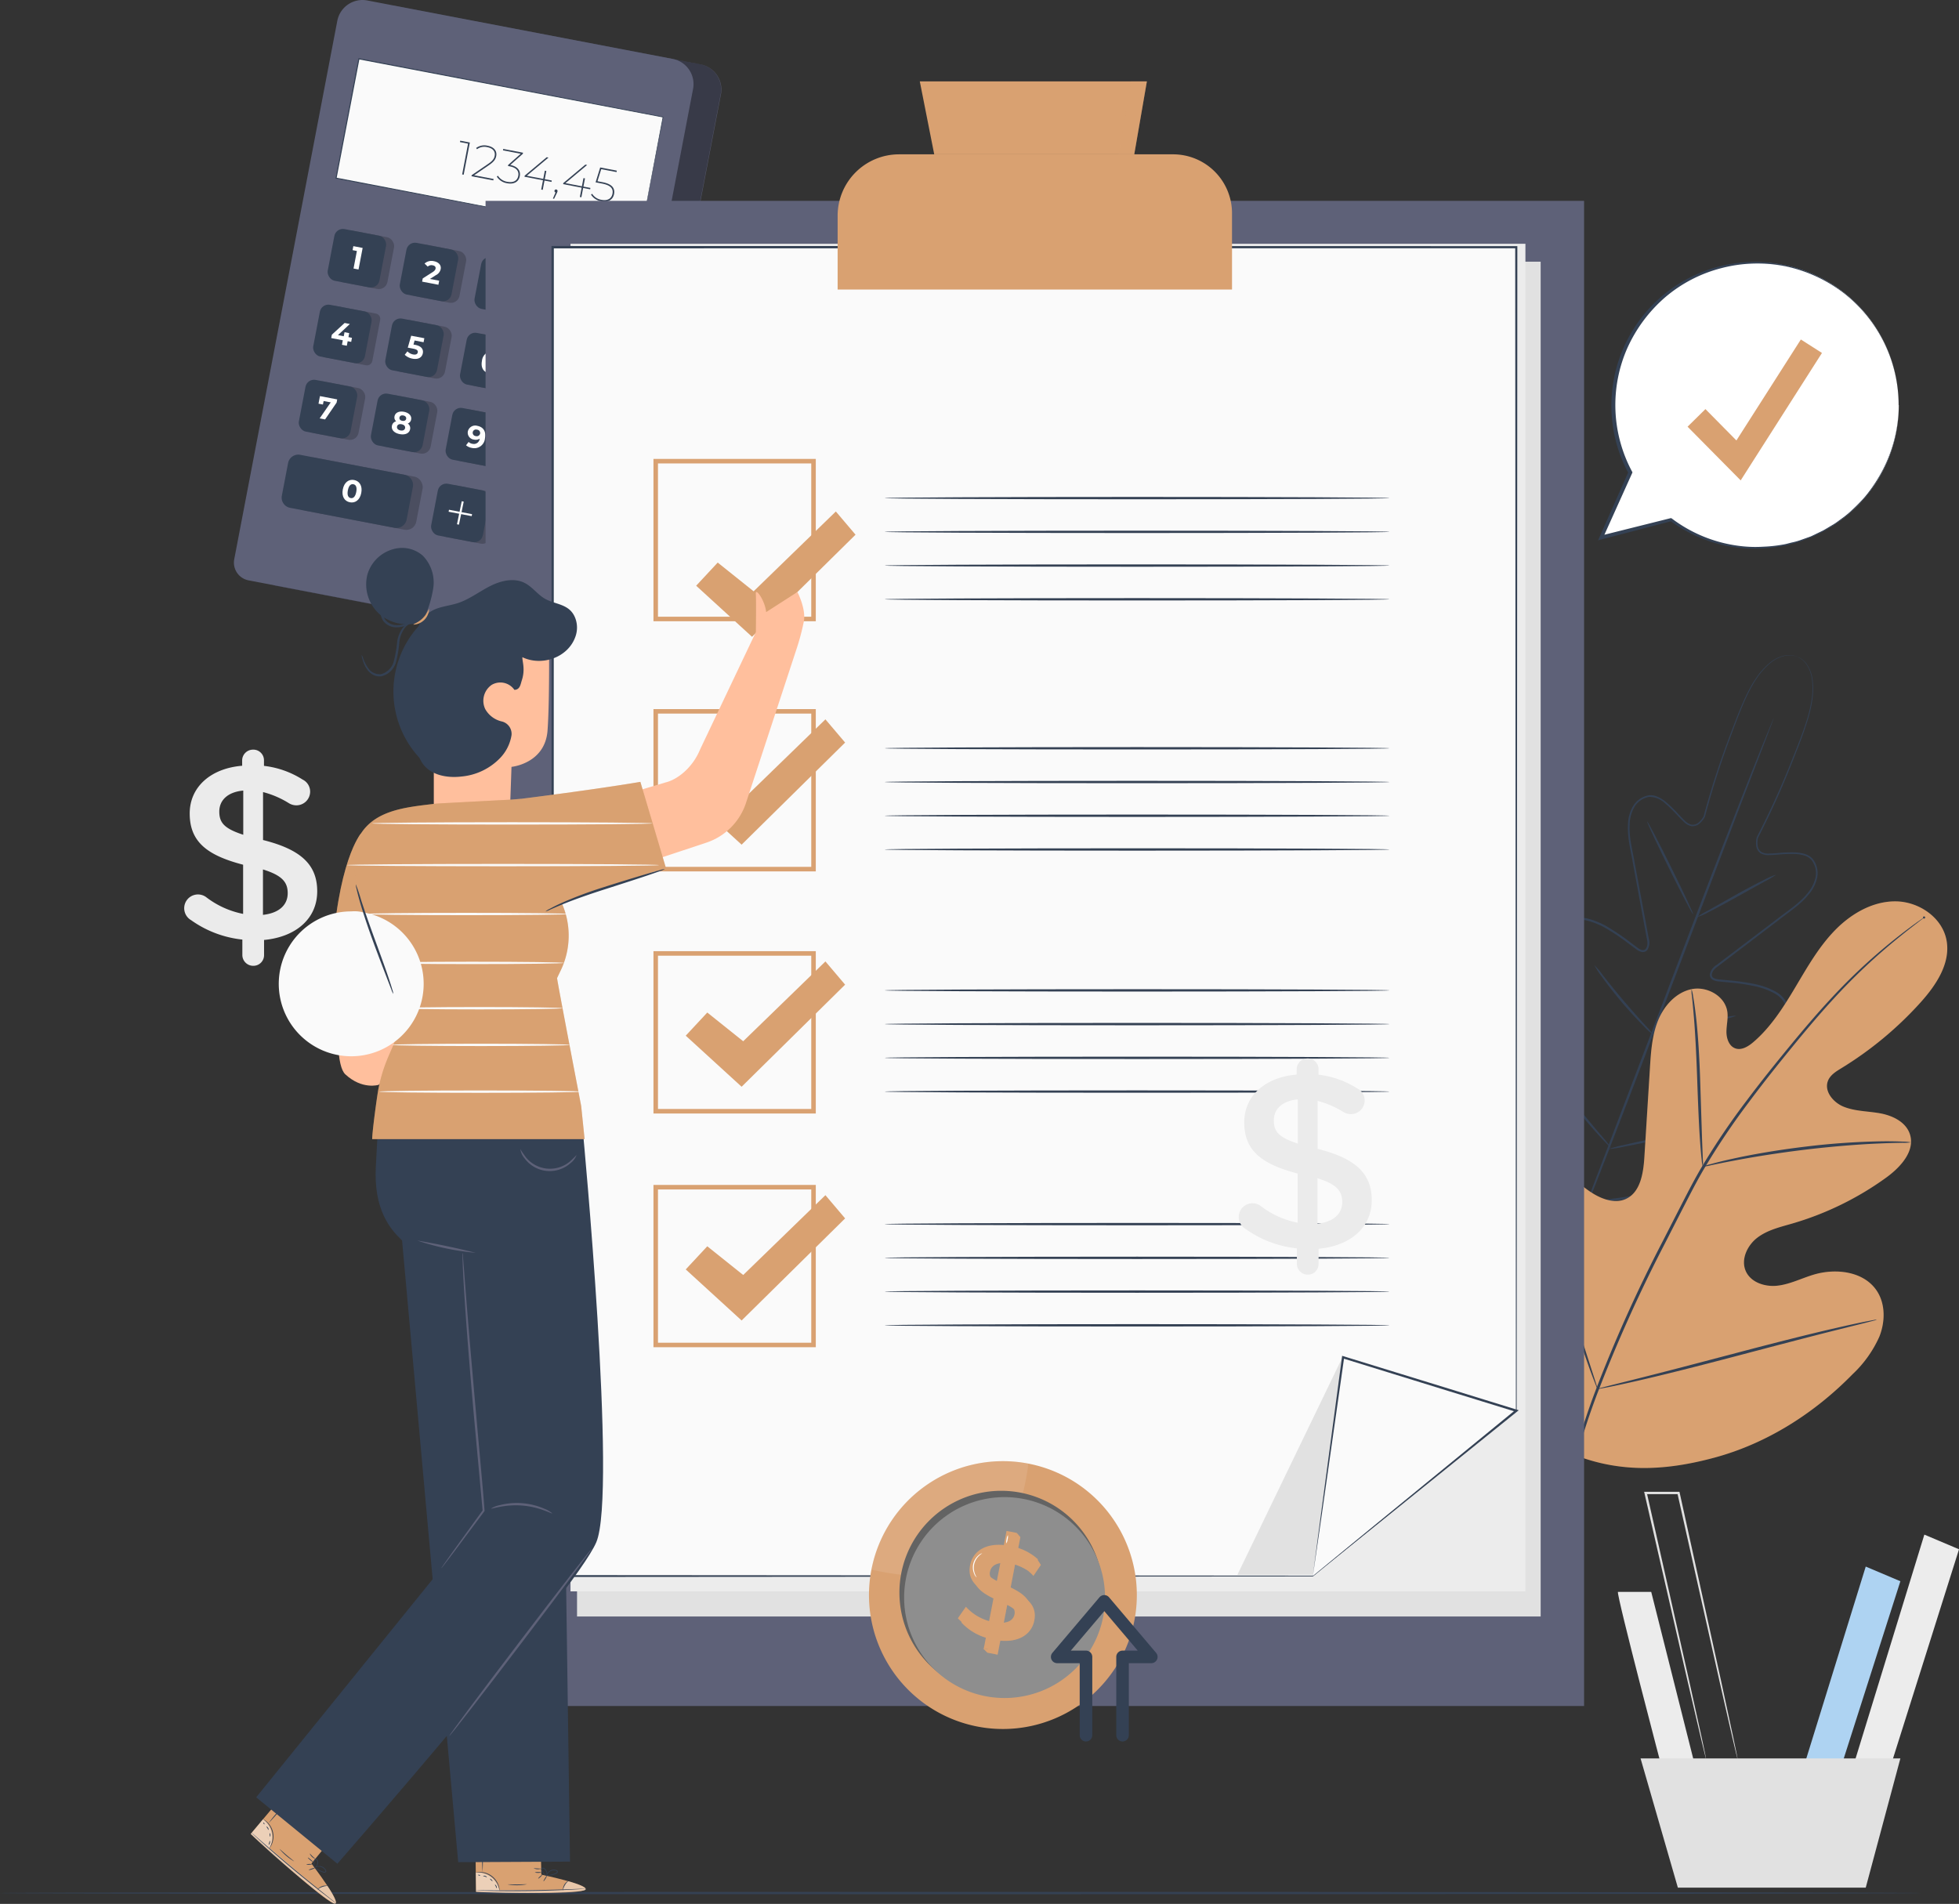 <svg xmlns="http://www.w3.org/2000/svg" width="470.641" height="457.437" viewBox="0 0 470.641 457.437"><rect x="0" y="0" width="470.641" height="457.437" fill="#333333" stroke="none"/><defs><style>.a{fill:#5e6178;}.b{opacity:0.4;}.c{opacity:0.2;}.d{fill:#fafafa;}.e{fill:#344154;}.f{fill:#fff;}.g{fill:#d9a171;}.h{fill:#ececec;}.i{fill:#aed3f2;}.j{fill:#e1e1e1;}.k{opacity:0.1;}.l{opacity:0.3;}.m{fill:#ffbf9d;}.n{opacity:0.5;}.o{fill:#ebebeb;}.p{fill:#636363;}.q{fill:#8e8e8e;}</style></defs><g transform="translate(-181 -4316.44)"><g transform="translate(237.197 4316.44)"><g transform="translate(6.698 1.312)"><path class="a" d="M439.3,5371.756l-76.944-14.729a4.335,4.335,0,0,1-3.445-5.076l24.76-129.359a6.161,6.161,0,0,1,7.211-4.893l73.362,14.039a6.166,6.166,0,0,1,4.894,7.213L444.379,5368.31A4.337,4.337,0,0,1,439.3,5371.756Z" transform="translate(-358.835 -5217.588)"/></g><g class="b" transform="translate(6.637 1.291)"><path d="M439.251,5371.74l-76.944-14.728a4.34,4.34,0,0,1-3.446-5.078l24.761-129.359a6.163,6.163,0,0,1,7.211-4.894l73.362,14.042a6.164,6.164,0,0,1,4.894,7.211l-24.761,129.361A4.338,4.338,0,0,1,439.251,5371.74Z" transform="translate(-358.783 -5217.57)"/></g><path class="a" d="M433.614,5370.643l-76.944-14.727a4.34,4.34,0,0,1-3.446-5.078l24.761-129.359a6.162,6.162,0,0,1,7.211-4.893l73.36,14.042a6.163,6.163,0,0,1,4.9,7.211L438.691,5367.2A4.337,4.337,0,0,1,433.614,5370.643Z" transform="translate(-353.146 -5216.475)"/><g transform="translate(14.526 109.475)"><g transform="translate(0 0)"><rect class="a" width="29.35" height="12.967" rx="2.42" transform="translate(2.438 0) rotate(10.836)"/></g></g><g class="c" transform="translate(14.526 109.475)"><g transform="translate(0 0)"><rect width="29.35" height="12.967" rx="2.42" transform="translate(2.438 0) rotate(10.836)"/></g></g><g transform="translate(24.405 13.994)"><g transform="translate(0.141 0.147)"><g transform="translate(0 0)"><rect class="d" width="29.183" height="74.396" transform="translate(0 28.663) rotate(-79.164)"/></g></g><path class="e" d="M447.085,5271.156s.028-.177.09-.512.154-.836.274-1.484c.245-1.307.605-3.224,1.069-5.7.935-4.942,2.288-12.1,3.968-20.985l.069.1-73.071-13.948h-.006l.147-.1c-1.92,10.024-3.776,19.709-5.491,28.662l-.1-.142,52.356,10.079c6.488,1.256,11.655,2.258,15.2,2.945,1.772.345,3.14.613,4.071.793l1.053.21c.238.048.361.077.361.077s-.115-.017-.35-.059l-1.042-.192-4.051-.761-15.189-2.873-52.46-9.982-.118-.023.022-.118c1.712-8.953,3.564-18.638,5.482-28.664l.024-.124.124.023,0,0,73.057,14.021.086.017-.017.085c-1.724,8.9-3.113,16.068-4.071,21.019-.48,2.462-.854,4.37-1.108,5.671l-.29,1.464C447.122,5270.993,447.085,5271.156,447.085,5271.156Z" transform="translate(-373.875 -5228.361)"/></g><g transform="translate(22.147 54.648)"><g transform="translate(1.918 0.367)"><g transform="translate(0 0)"><rect class="a" width="12.645" height="12.645" rx="2.082" transform="translate(2.377 0) rotate(10.835)"/></g></g><g class="c" transform="translate(1.918 0.367)"><g transform="translate(0 0)"><rect width="12.645" height="12.645" rx="2.082" transform="translate(2.377 0) rotate(10.835)"/></g></g><g transform="translate(0 0)"><g transform="translate(0 0)"><rect class="e" width="12.645" height="12.645" rx="2.082" transform="translate(2.377 0) rotate(10.836)"/></g></g><g transform="translate(6.363 4.494)"><path class="f" d="M379.779,5267.136l-.99,5.175-1.2-.229.808-4.216-1.036-.2.185-.96Z" transform="translate(-377.362 -5266.708)"/></g></g><g transform="translate(39.466 57.962)"><g transform="translate(1.918 0.367)"><g transform="translate(0 0)"><rect class="a" width="12.645" height="12.645" rx="2.082" transform="translate(2.377 0) rotate(10.836)"/></g></g><g class="c" transform="translate(1.918 0.367)"><g transform="translate(0 0)"><rect width="12.645" height="12.645" rx="2.082" transform="translate(2.377 0) rotate(10.836)"/></g></g><g transform="translate(0 0)"><g transform="translate(0 0)"><rect class="e" width="12.645" height="12.645" rx="2.082" transform="translate(2.377 0) rotate(10.836)"/></g></g><g transform="translate(5.75 4.732)"><path class="f" d="M395.649,5274.473l-.187.976-3.911-.749.148-.776,2.358-1.5c.542-.349.673-.6.722-.851.078-.406-.158-.7-.705-.8a1.289,1.289,0,0,0-1.171.313l-.764-.73a2.449,2.449,0,0,1,2.239-.567c1.153.22,1.81.959,1.629,1.9a2.108,2.108,0,0,1-1.177,1.467l-1.406.9Z" transform="translate(-391.551 -5269.725)"/></g></g><g transform="translate(57.421 61.399)"><g transform="translate(1.918 0.367)"><g transform="translate(0 0)"><rect class="a" width="12.645" height="12.645" rx="2.082" transform="translate(2.377 0) rotate(10.836)"/></g></g><g class="c" transform="translate(1.918 0.367)"><g transform="translate(0 0)"><rect width="12.645" height="12.645" rx="2.082" transform="translate(2.377 0) rotate(10.836)"/></g></g><g transform="translate(0 0)"><g transform="translate(0 0)"><rect class="e" width="12.645" height="12.645" rx="2.082" transform="translate(2.377 0) rotate(10.836)"/></g></g><g transform="translate(5.588 4.533)"><path class="f" d="M410.995,5276.807c-.166.873-.993,1.542-2.463,1.261a3.628,3.628,0,0,1-1.868-.933l.642-.828a2.562,2.562,0,0,0,1.389.75c.6.115,1.015-.059,1.1-.479.075-.392-.167-.693-.847-.822l-.547-.1.151-.791,1.3-1-2.2-.421.184-.96,3.624.693-.148.776-1.423,1.108A1.5,1.5,0,0,1,410.995,5276.807Z" transform="translate(-406.663 -5272.475)"/></g></g><g transform="translate(75.419 64.839)"><g transform="translate(1.874 0.363)"><g transform="translate(0 0)"><rect class="a" width="12.645" height="12.645" rx="2.082" transform="translate(2.377 0) rotate(10.836)"/></g></g><g class="c" transform="translate(1.874 0.363)"><g transform="translate(0 0)"><rect width="12.645" height="12.645" rx="2.082" transform="translate(2.377 0) rotate(10.836)"/></g></g><g transform="translate(0 0)"><g transform="translate(0 0)"><rect class="e" width="12.645" height="12.645" rx="2.082" transform="translate(2.377 0) rotate(10.836)"/></g></g><g transform="translate(4.543 3.854)"><g transform="translate(0 2.566)"><g transform="translate(0 0)"><rect class="f" width="0.483" height="5.647" transform="translate(0 0.474) rotate(-79.163)"/></g></g><g transform="translate(2.365)"><path class="f" d="M424.887,5275.906a.916.916,0,1,1-.728-1.07A.916.916,0,0,1,424.887,5275.906Z" transform="translate(-423.072 -5274.819)"/></g><g transform="translate(1.44 4.836)"><path class="f" d="M424.1,5280.017a.915.915,0,1,1-.726-1.072A.914.914,0,0,1,424.1,5280.017Z" transform="translate(-422.286 -5278.928)"/></g></g></g><g transform="translate(18.665 72.841)"><g class="c" transform="translate(2.141 0.592)"><path d="M381.723,5293.172l-9.835-1.883a1.316,1.316,0,0,1-1.045-1.54l1.883-9.833a1.316,1.316,0,0,1,1.54-1.046l9.836,1.882a1.3,1.3,0,0,1,1.044,1.541l-1.881,9.834A1.317,1.317,0,0,1,381.723,5293.172Z" transform="translate(-370.818 -5278.846)"/></g><g transform="translate(0 0)"><rect class="e" width="12.645" height="12.645" rx="2.082" transform="translate(2.377 0) rotate(10.836)"/></g><g transform="translate(4.71 4.759)"><path class="f" d="M377.8,5286.927l-.844-.162-.208,1.087-1.168-.224.208-1.086-2.788-.534.154-.806,3.069-2.816,1.256.241-2.859,2.68,1.39.265.185-.968,1.131.217-.185.968.843.162Z" transform="translate(-373 -5282.385)"/></g></g><g transform="translate(35.984 76.157)"><g transform="translate(1.918 0.367)"><g transform="translate(0 0)"><rect class="a" width="12.645" height="12.645" rx="2.082" transform="translate(2.377 0) rotate(10.836)"/></g></g><g class="c" transform="translate(1.918 0.367)"><g transform="translate(0 0)"><rect width="12.645" height="12.645" rx="2.082" transform="translate(2.377 0) rotate(10.836)"/></g></g><g transform="translate(0 0)"><g transform="translate(0 0)"><rect class="e" width="12.645" height="12.645" rx="2.082" transform="translate(2.377 0) rotate(10.836)"/></g></g><g transform="translate(5.053 4.505)"><path class="f" d="M392.349,5289.2c-.175.916-1,1.585-2.481,1.3a3.63,3.63,0,0,1-1.867-.933l.649-.825a2.532,2.532,0,0,0,1.382.747c.6.115,1.016-.066,1.1-.487s-.138-.725-1.076-.9l-1.323-.252.823-2.863,3.158.6-.184.962-2.159-.413-.27.966.422.082C392.05,5287.48,392.524,5288.284,392.349,5289.2Z" transform="translate(-388.001 -5284.986)"/></g></g><g transform="translate(53.938 79.593)"><g transform="translate(1.918 0.367)"><g transform="translate(0 0)"><rect class="a" width="12.645" height="12.645" rx="2.082" transform="translate(2.377 0) rotate(10.836)"/></g></g><g class="c" transform="translate(1.918 0.367)"><g transform="translate(0 0)"><rect width="12.645" height="12.645" rx="2.082" transform="translate(2.377 0) rotate(10.836)"/></g></g><g transform="translate(0 0)"><g transform="translate(0 0)"><rect class="e" width="12.645" height="12.645" rx="2.082" transform="translate(2.377 0) rotate(10.835)"/></g></g><g transform="translate(5.577 4.777)"><path class="f" d="M407.884,5292.14a1.812,1.812,0,0,1-2.29,1.348c-1.426-.273-2.143-1.338-1.823-3.01a2.565,2.565,0,0,1,3.174-2.281,2.834,2.834,0,0,1,1.373.631l-.612.795a1.741,1.741,0,0,0-.919-.445,1.4,1.4,0,0,0-1.742,1.224,1.777,1.777,0,0,1,1.366-.215A1.672,1.672,0,0,1,407.884,5292.14Zm-1.173-.164a.8.8,0,0,0-.731-.945.825.825,0,0,0-1.043.606c-.085.444.186.833.762.944A.788.788,0,0,0,406.711,5291.976Z" transform="translate(-403.696 -5288.135)"/></g></g><g transform="translate(71.892 83.03)"><g transform="translate(1.918 0.367)"><g transform="translate(0 0)"><rect class="a" width="12.645" height="12.645" rx="2.082" transform="translate(2.377 0) rotate(10.835)"/></g></g><g class="c" transform="translate(1.918 0.367)"><g transform="translate(0 0)"><rect width="12.645" height="12.645" rx="2.082" transform="translate(2.377 0) rotate(10.835)"/></g></g><g transform="translate(0 0)"><g transform="translate(0 0)"><rect class="e" width="12.645" height="12.645" rx="2.082" transform="translate(2.377 0) rotate(10.835)"/></g></g><g transform="translate(4.906 4.927)"><g transform="translate(0 0.719)"><g transform="translate(0 0)"><rect class="f" width="5.647" height="0.483" transform="matrix(0.836, -0.549, 0.549, 0.836, 0, 3.1)"/></g></g><g transform="translate(0.707 0)"><g transform="translate(0)"><rect class="f" width="0.483" height="5.647" transform="translate(0 0.271) rotate(-34.17)"/></g></g></g></g><g transform="translate(15.211 90.888)"><g transform="translate(1.918 0.367)"><g transform="translate(0 0)"><rect class="a" width="12.645" height="12.645" rx="2.082" transform="translate(2.377 0) rotate(10.835)"/></g></g><g class="c" transform="translate(1.918 0.367)"><g transform="translate(0 0)"><rect width="12.645" height="12.645" rx="2.082" transform="translate(2.377 0) rotate(10.835)"/></g></g><g transform="translate(0 0)"><g transform="translate(0 0)"><rect class="e" width="12.645" height="12.645" rx="2.082" transform="translate(2.377 0) rotate(10.835)"/></g></g><g transform="translate(5.108 4.285)"><path class="f" d="M374.9,5298.1l-.148.777-2.764,4.032-1.3-.25,2.66-3.845-1.714-.328-.161.843-1.065-.2.349-1.819Z" transform="translate(-370.404 -5297.311)"/></g></g><g transform="translate(32.53 94.203)"><g transform="translate(1.918 0.367)"><g transform="translate(0 0)"><rect class="a" width="12.646" height="12.645" rx="2.082" transform="translate(2.377 0) rotate(10.836)"/></g></g><g class="c" transform="translate(1.918 0.367)"><g transform="translate(0 0)"><rect width="12.646" height="12.645" rx="2.082" transform="translate(2.377 0) rotate(10.836)"/></g></g><g transform="translate(0 0)"><g transform="translate(0 0)"><rect class="e" width="12.645" height="12.645" rx="2.082" transform="translate(2.377 0) rotate(10.836)"/></g></g><g transform="translate(5.407 4.682)"><path class="f" d="M389.76,5304.707c-.187.976-1.177,1.423-2.494,1.171s-2.056-1.029-1.87-2.005a1.344,1.344,0,0,1,1.018-1.071,1.215,1.215,0,0,1-.4-1.18c.174-.909,1.1-1.323,2.272-1.1,1.19.228,1.894.954,1.72,1.863a1.222,1.222,0,0,1-.81.948A1.337,1.337,0,0,1,389.76,5304.707Zm-1.206-.269c.087-.458-.236-.812-.835-.926s-1.015.1-1.1.556.227.816.818.929S388.466,5304.9,388.554,5304.438ZM387.2,5301.9c-.074.393.19.7.678.789s.86-.089.935-.48-.2-.714-.689-.807S387.277,5301.5,387.2,5301.9Z" transform="translate(-385.368 -5300.464)"/></g></g><g transform="translate(50.484 97.639)"><g transform="translate(1.918 0.367)"><g transform="translate(0 0)"><rect class="a" width="12.645" height="12.645" rx="2.082" transform="translate(2.377 0) rotate(10.836)"/></g></g><g class="c" transform="translate(1.918 0.367)"><g transform="translate(0 0)"><rect width="12.645" height="12.645" rx="2.082" transform="translate(2.377 0) rotate(10.836)"/></g></g><g transform="translate(0 0)"><g transform="translate(0 0)"><rect class="e" width="12.645" height="12.645" rx="2.082" transform="translate(2.377 0) rotate(10.836)"/></g></g><g transform="translate(5.288 4.633)"><path class="f" d="M405.057,5306.4a2.562,2.562,0,0,1-3.173,2.283,2.807,2.807,0,0,1-1.367-.63l.612-.8a1.688,1.688,0,0,0,.919.445,1.4,1.4,0,0,0,1.745-1.229,1.8,1.8,0,0,1-1.375.219,1.671,1.671,0,0,1-1.474-1.953,1.813,1.813,0,0,1,2.289-1.349C404.668,5303.663,405.377,5304.726,405.057,5306.4Zm-1.165-1.159a.805.805,0,0,0-.755-.94.787.787,0,0,0-1.012.6.8.8,0,0,0,.731.945A.817.817,0,0,0,403.891,5305.238Z" transform="translate(-400.517 -5303.341)"/></g></g><g transform="translate(68.438 101.075)"><g transform="translate(1.918 0.367)"><g transform="translate(0 0)"><rect class="a" width="12.645" height="12.645" rx="2.082" transform="translate(2.377 0) rotate(10.836)"/></g></g><g class="c" transform="translate(1.918 0.367)"><g transform="translate(0 0)"><rect width="12.645" height="12.645" rx="2.082" transform="translate(2.377 0) rotate(10.836)"/></g></g><g transform="translate(0 0)"><g transform="translate(0 0)"><rect class="e" width="12.645" height="12.645" rx="2.082" transform="translate(2.377 0) rotate(10.836)"/></g></g><g transform="translate(4.58 6.632)"><g transform="translate(0 0)"><g transform="translate(0)"><rect class="f" width="0.483" height="5.647" transform="translate(0 0.474) rotate(-79.169)"/></g></g></g></g><g transform="translate(47 115.843)"><g transform="translate(1.918 0.367)"><g transform="translate(0 0)"><rect class="a" width="12.645" height="12.645" rx="2.082" transform="translate(2.377 0) rotate(10.836)"/></g></g><g class="c" transform="translate(1.918 0.367)"><g transform="translate(0 0)"><rect width="12.645" height="12.645" rx="2.082" transform="translate(2.377 0) rotate(10.836)"/></g></g><g transform="translate(0 0)"><g transform="translate(0 0)"><rect class="e" width="12.645" height="12.645" rx="2.082" transform="translate(2.377 0) rotate(10.836)"/></g></g></g><g transform="translate(64.954 119.279)"><g transform="translate(1.918 0.367)"><g transform="translate(0 0)"><rect class="g" width="12.646" height="12.645" rx="2.082" transform="translate(2.377 0) rotate(10.836)"/></g></g><g class="b" transform="translate(1.918 0.367)"><g transform="translate(0 0)"><rect width="12.646" height="12.645" rx="2.082" transform="translate(2.377 0) rotate(10.836)"/></g></g><g transform="translate(0 0)"><g transform="translate(0 0)"><rect class="g" width="12.645" height="12.645" rx="2.082" transform="translate(2.377 0) rotate(10.836)"/></g></g><g transform="translate(4.307 5.947)"><g transform="translate(0.404 0)"><g transform="translate(0)"><g transform="translate(0)"><rect class="f" width="0.482" height="5.647" transform="translate(0 0.474) rotate(-79.17)"/></g></g></g><g transform="translate(0 2.111)"><g transform="translate(0 0)"><g transform="translate(0)"><rect class="f" width="0.482" height="5.647" transform="translate(0 0.474) rotate(-79.17)"/></g></g></g></g></g><g transform="translate(11.045 108.808)"><g transform="translate(0 0)"><path class="e" d="M2.5,0H28.023a2.5,2.5,0,0,1,2.5,2.5v7.966a2.5,2.5,0,0,1-2.5,2.5H2.5a2.5,2.5,0,0,1-2.5-2.5V2.5A2.5,2.5,0,0,1,2.5,0Z" transform="translate(2.438 0) rotate(10.836)"/></g></g><g transform="translate(26.085 115.286)"><path class="f" d="M375.377,5316.689c.327-1.708,1.46-2.5,2.73-2.252s2.033,1.394,1.707,3.1-1.452,2.5-2.732,2.253S375.051,5318.4,375.377,5316.689Zm3.232.62c.225-1.176-.1-1.744-.695-1.858s-1.1.3-1.323,1.471.1,1.743.686,1.856S378.384,5318.483,378.609,5317.309Z" transform="translate(-375.302 -5314.394)"/></g><g transform="translate(51.58 120.428)"><g transform="translate(2.011 0)"><g transform="translate(0)"><rect class="f" width="5.647" height="0.482" transform="translate(0 5.53) rotate(-78.31)"/></g></g><g transform="translate(0 2.046)"><g transform="translate(0 0)"><rect class="f" width="0.482" height="5.647" transform="translate(0 0.474) rotate(-79.167)"/></g></g></g><g transform="translate(54.305 33.801)"><path class="e" d="M401.647,5245.626l-1.481,7.737-.365-.07,1.416-7.4-1.946-.372.066-.342Z" transform="translate(-399.271 -5245.184)"/><g transform="translate(2.774 1.132)"><path class="e" d="M406.932,5254.215l-.066.342-5.239-1,.051-.267,3.956-2.7c1.133-.769,1.44-1.294,1.56-1.924.2-1.029-.394-1.83-1.744-2.088a2.91,2.91,0,0,0-2.5.485l-.207-.292a3.328,3.328,0,0,1,2.783-.533c1.482.283,2.275,1.225,2.036,2.474-.139.73-.494,1.327-1.706,2.15l-3.6,2.46Z" transform="translate(-401.627 -5246.146)"/></g><g transform="translate(8.862 1.978)"><path class="e" d="M412.308,5253.423c-.246,1.282-1.327,2.016-3.028,1.69a3.552,3.552,0,0,1-2.482-1.588l.25-.227a3.265,3.265,0,0,0,2.286,1.469c1.481.284,2.395-.3,2.609-1.415s-.4-1.99-2.036-2.3l-.431-.083.051-.265,3.012-2.678-4.268-.818.066-.343,4.754.911-.052.265-3.023,2.688C411.829,5251.072,412.555,5252.129,412.308,5253.423Z" transform="translate(-406.798 -5246.864)"/></g><g transform="translate(15.503 3.975)"><path class="e" d="M418.929,5254.49l-1.68-.322-.427,2.234-.365-.07.427-2.233-4.444-.852.051-.264,5.283-4.423.431.084-5.213,4.366,3.957.756.377-1.968.365.07-.377,1.967,1.681.322Z" transform="translate(-412.439 -5248.56)"/></g><g transform="translate(22.328 11.711)"><path class="e" d="M419.35,5255.572a2.288,2.288,0,0,1-.145.4l-.682,1.406-.287-.055.635-1.461a.374.374,0,0,1-.251-.426.368.368,0,0,1,.434-.294A.376.376,0,0,1,419.35,5255.572Z" transform="translate(-418.236 -5255.13)"/></g><g transform="translate(24.789 5.752)"><path class="e" d="M426.816,5256l-1.68-.323-.427,2.233-.365-.07.427-2.233-4.445-.85.051-.265,5.282-4.422.431.082-5.213,4.367,3.958.757.377-1.967.365.07-.377,1.968,1.68.322Z" transform="translate(-420.326 -5250.069)"/></g><g transform="translate(31.49 6.436)"><path class="e" d="M431.547,5257.041c-.241,1.259-1.3,2.065-3.059,1.729a3.551,3.551,0,0,1-2.47-1.584l.26-.226a3.236,3.236,0,0,0,2.275,1.468c1.515.29,2.408-.365,2.618-1.458.228-1.2-.345-2.039-2.556-2.461l-1.5-.289,1.108-3.569,3.991.762-.066.344-3.682-.7-.9,2.9,1.194.229C431.124,5254.632,431.808,5255.668,431.547,5257.041Z" transform="translate(-426.018 -5250.65)"/></g></g></g><g transform="translate(-1591.959 -43.728)"><g transform="translate(2161.65 4718.601)"><g transform="translate(0 24.043)"><path class="h" d="M2130.132,4712.521c-.32.96,10.883,43.531,10.883,43.531l7.682-1.6-10.563-41.93Z" transform="translate(-2130.125 -4712.521)"/></g><g transform="translate(44.179 17.961)"><path class="i" d="M2186.085,4706.933l-15.364,49.614h8.962l14.725-46.092Z" transform="translate(-2170.72 -4706.933)"/></g><g transform="translate(56.022 10.279)"><path class="h" d="M2199.208,4699.873l-17.6,57.3h8.963l16.965-53.775Z" transform="translate(-2181.603 -4699.873)"/></g><g transform="translate(5.448 64.055)"><path class="j" d="M2135.131,4749.287l8.962,31.05h45.133l8.322-31.05Z" transform="translate(-2135.131 -4749.287)"/></g><g transform="translate(6.312)"><path class="j" d="M2158.342,4754.482a1.636,1.636,0,0,1-.1-.319l-.24-.949c-.206-.874-.5-2.1-.866-3.668-.739-3.229-1.8-7.847-3.1-13.56-2.58-11.52-6.147-27.44-10.129-45.215l.276.222h-7.9l.275-.345c4.008,17.791,7.6,33.726,10.192,45.254,1.264,5.729,2.285,10.359,3,13.6.335,1.576.6,2.811.785,3.688.078.4.142.716.191.961a1.6,1.6,0,0,1,.046.332,1.509,1.509,0,0,1-.1-.319c-.062-.243-.142-.556-.243-.949-.211-.874-.509-2.1-.886-3.667-.755-3.229-1.836-7.846-3.171-13.558L2136,4690.773l-.078-.346h8.485l.049.222c3.915,17.789,7.42,33.724,9.958,45.252,1.233,5.729,2.231,10.359,2.928,13.6.328,1.576.584,2.811.766,3.688l.186.961A1.492,1.492,0,0,1,2158.342,4754.482Z" transform="translate(-2135.925 -4690.427)"/></g></g><g transform="translate(1772.959 4814.718)"><g transform="translate(0 0)"><path class="e" d="M2234.481,4779.034c0,.155-103.324.283-230.75.283-127.471,0-230.772-.128-230.772-.283s103.3-.283,230.772-.283C2131.157,4778.75,2234.481,4778.877,2234.481,4779.034Z" transform="translate(-1772.959 -4778.75)"/></g></g><g transform="translate(2132.176 4517.545)"><g transform="translate(0)"><path class="e" d="M2175.638,4506.1a4.3,4.3,0,0,0-.772-.236,5.382,5.382,0,0,0-2.36.034,8.532,8.532,0,0,0-3.431,1.761,18.273,18.273,0,0,0-3.482,4.058c-2.226,3.415-3.984,8.138-6.03,13.646a200.238,200.238,0,0,0-6.138,19.186l-.006.024-.009.015a5.636,5.636,0,0,1-1.268,1.572,2.5,2.5,0,0,1-1.979.63,3.648,3.648,0,0,1-1.822-1.051c-.509-.47-.985-.973-1.465-1.478a33.963,33.963,0,0,0-3.016-2.942,5.559,5.559,0,0,0-3.814-1.558,5.153,5.153,0,0,0-3.5,2.33,8.765,8.765,0,0,0-1.2,4.322c-.186,3.114.713,6.253,1.259,9.513q.909,4.879,1.863,10,.477,2.558.963,5.173.242,1.307.488,2.628a3.41,3.41,0,0,1-.311,2.787,1.374,1.374,0,0,1-1.453.494,3.656,3.656,0,0,1-1.286-.671l-2.209-1.652a48.9,48.9,0,0,0-4.611-3.1,17.5,17.5,0,0,0-5.157-2.146,6.073,6.073,0,0,0-2.745.017,4.061,4.061,0,0,0-2.237,1.5,9.228,9.228,0,0,0-1.466,5.437,30.506,30.506,0,0,0,.571,5.9,75.162,75.162,0,0,0,3.318,11.729,15.537,15.537,0,0,1,.95,3.026,2.2,2.2,0,0,1-.4,1.679,1.99,1.99,0,0,1-.315.316,1.051,1.051,0,0,1-.423.25,1.305,1.305,0,0,1-.948-.209,16.256,16.256,0,0,1-2.517-2l-2.332-2.162a34.413,34.413,0,0,0-4.949-3.986,10.413,10.413,0,0,0-2.855-1.3,3.535,3.535,0,0,0-2.909.363,4.211,4.211,0,0,0-1.647,2.52,12.824,12.824,0,0,0-.388,3.184,26.908,26.908,0,0,0,.82,6.5,56.442,56.442,0,0,0,4.725,12.509,94.611,94.611,0,0,0,7.043,11.7,66.537,66.537,0,0,0,4.241,5.471q2.2,2.7,4.417,5.415l.051.063-.26-.1,6.918-1.005a63.889,63.889,0,0,0,6.826-1.176,94.875,94.875,0,0,0,13.088-3.926,56.542,56.542,0,0,0,11.915-6.081,26.882,26.882,0,0,0,4.98-4.261,12.893,12.893,0,0,0,1.856-2.618,4.229,4.229,0,0,0,.479-2.974,3.532,3.532,0,0,0-1.909-2.225,10.331,10.331,0,0,0-2.988-.959,34.751,34.751,0,0,0-6.345-.379l-3.18.032a16.25,16.25,0,0,1-3.21-.209,1.3,1.3,0,0,1-.842-.485,1.04,1.04,0,0,1-.144-.468,1.943,1.943,0,0,1-.021-.447,2.207,2.207,0,0,1,.832-1.513,15.49,15.49,0,0,1,2.74-1.6,75.4,75.4,0,0,0,10.344-6.455,30.438,30.438,0,0,0,4.388-3.984,9.224,9.224,0,0,0,2.568-5.014,4.064,4.064,0,0,0-.651-2.613,6.078,6.078,0,0,0-2.023-1.858,17.651,17.651,0,0,0-5.262-1.876,49.545,49.545,0,0,0-5.5-.8l-2.746-.261a3.666,3.666,0,0,1-1.4-.374,1.374,1.374,0,0,1-.733-1.35,3.432,3.432,0,0,1,1.65-2.266q1.07-.811,2.129-1.617l4.19-3.18,8.1-6.148c2.6-2.045,5.372-3.763,7.327-6.194a8.755,8.755,0,0,0,2.012-4.01,5.148,5.148,0,0,0-1.026-4.073,3.749,3.749,0,0,0-1.781-1.064,8.6,8.6,0,0,0-2.091-.343,33.475,33.475,0,0,0-4.209.15c-.694.052-1.385.1-2.077.109a3.664,3.664,0,0,1-2.055-.447,2.5,2.5,0,0,1-1.038-1.8,5.6,5.6,0,0,1,.116-2.015l0-.017.012-.023a199.77,199.77,0,0,0,8.344-18.295c2.185-5.442,4.055-10.112,4.729-14.123a18.478,18.478,0,0,0,.216-5.334,8.65,8.65,0,0,0-1.267-3.637,5.2,5.2,0,0,0-1.685-1.645,3.937,3.937,0,0,0-.725-.351,2.871,2.871,0,0,1,.748.31,5.116,5.116,0,0,1,1.74,1.632,8.668,8.668,0,0,1,1.327,3.671,18.421,18.421,0,0,1-.172,5.383c-.652,4.045-2.5,8.741-4.665,14.191a196.865,196.865,0,0,1-8.292,18.363l.015-.039a5.267,5.267,0,0,0-.1,1.876,2.149,2.149,0,0,0,.889,1.553,3.3,3.3,0,0,0,1.856.382c.674-.009,1.359-.06,2.052-.114a33.78,33.78,0,0,1,4.258-.163,8.953,8.953,0,0,1,2.185.355,4.133,4.133,0,0,1,1.955,1.167,5.532,5.532,0,0,1,1.135,4.4,9.147,9.147,0,0,1-2.089,4.206c-2.009,2.5-4.813,4.243-7.391,6.287l-8.081,6.157-4.181,3.186q-1.058.8-2.125,1.619a4.942,4.942,0,0,0-.967.851,2.169,2.169,0,0,0-.5,1.088.887.887,0,0,0,.495.893,3.19,3.19,0,0,0,1.225.312l2.739.256a50.193,50.193,0,0,1,5.557.8,18,18,0,0,1,5.417,1.928,6.55,6.55,0,0,1,2.188,2.012,4.57,4.57,0,0,1,.734,2.924,9.684,9.684,0,0,1-2.686,5.313,31.014,31.014,0,0,1-4.459,4.059,75.683,75.683,0,0,1-10.41,6.511,15.414,15.414,0,0,0-2.634,1.53,1.673,1.673,0,0,0-.652,1.147,1.512,1.512,0,0,0,.015.336c.015.086.045.291.078.273a.914.914,0,0,0,.506.234,16.008,16.008,0,0,0,3.082.192l3.177-.034a35.136,35.136,0,0,1,6.448.382,10.905,10.905,0,0,1,3.151,1.014,4.087,4.087,0,0,1,2.183,2.577,4.774,4.774,0,0,1-.52,3.353,13.364,13.364,0,0,1-1.936,2.739,27.467,27.467,0,0,1-5.078,4.351,57.147,57.147,0,0,1-12.029,6.148,95.164,95.164,0,0,1-13.171,3.953,64.063,64.063,0,0,1-6.852,1.182l-6.929,1.008-.159.024-.1-.125-.05-.063q-2.221-2.719-4.425-5.422a67.567,67.567,0,0,1-4.256-5.492,95.227,95.227,0,0,1-7.086-11.78,57.054,57.054,0,0,1-4.766-12.634,27.343,27.343,0,0,1-.83-6.632,13.29,13.29,0,0,1,.41-3.328,4.763,4.763,0,0,1,1.872-2.829,4.1,4.1,0,0,1,3.348-.437,10.838,10.838,0,0,1,3.012,1.369,35.14,35.14,0,0,1,5.029,4.05l2.327,2.162a15.993,15.993,0,0,0,2.411,1.929.931.931,0,0,0,.533.169c.012.034.172-.094.24-.15a1.4,1.4,0,0,0,.237-.239,1.667,1.667,0,0,0,.291-1.286,15.377,15.377,0,0,0-.919-2.9,75.852,75.852,0,0,1-3.329-11.818,31,31,0,0,1-.571-6,9.684,9.684,0,0,1,1.58-5.738,4.562,4.562,0,0,1,2.5-1.677,6.582,6.582,0,0,1,2.973-.022,18.065,18.065,0,0,1,5.307,2.212,49.556,49.556,0,0,1,4.653,3.143l2.2,1.651a3.233,3.233,0,0,0,1.116.6.883.883,0,0,0,.969-.319,2.155,2.155,0,0,0,.366-1.139,4.923,4.923,0,0,0-.141-1.279q-.245-1.321-.485-2.627-.482-2.611-.952-5.168-.942-5.114-1.842-9.994c-.535-3.246-1.442-6.418-1.247-9.623a9.173,9.173,0,0,1,1.279-4.521,5.54,5.54,0,0,1,3.8-2.5,4.135,4.135,0,0,1,2.233.448,9.03,9.03,0,0,1,1.858,1.205,33.76,33.76,0,0,1,3.044,2.985c.477.5.949,1,1.442,1.465a3.333,3.333,0,0,0,1.631.965,2.15,2.15,0,0,0,1.7-.55,5.268,5.268,0,0,0,1.186-1.458l-.015.039a197.774,197.774,0,0,1,6.222-19.2c2.07-5.5,3.859-10.23,6.126-13.653a18.208,18.208,0,0,1,3.548-4.067,8.557,8.557,0,0,1,3.5-1.744,5.28,5.28,0,0,1,2.391.012A3,3,0,0,1,2175.638,4506.1Z" transform="translate(-2103.042 -4505.68)"/></g><g transform="translate(15.174 15.229)"><path class="e" d="M2168.7,4519.672a1.794,1.794,0,0,1-.109.355l-.375,1.023c-.355.928-.855,2.239-1.493,3.913-1.322,3.427-3.209,8.328-5.539,14.372-4.636,12.182-11.022,28.958-18.073,47.488-7.035,18.561-13.468,35.34-18.235,47.44-2.381,6.052-4.33,10.94-5.7,14.308l-1.593,3.872-.428,1a1.835,1.835,0,0,1-.163.334,1.71,1.71,0,0,1,.11-.354c.1-.26.218-.6.374-1.024.355-.927.856-2.239,1.494-3.912,1.32-3.427,3.209-8.328,5.537-14.371,4.637-12.183,11.023-28.96,18.078-47.5,7.032-18.555,13.464-35.332,18.231-47.433,2.381-6.051,4.33-10.94,5.706-14.307l1.592-3.873.427-1A1.96,1.96,0,0,1,2168.7,4519.672Z" transform="translate(-2116.985 -4519.672)"/></g><g transform="translate(48.449 52.777)"><path class="e" d="M2166.586,4554.182a19.073,19.073,0,0,1-2.722,1.617l-6.666,3.708c-2.606,1.449-4.979,2.74-6.729,3.616a14.566,14.566,0,0,1-2.906,1.267,22.2,22.2,0,0,1,2.717-1.621l6.643-3.757c2.606-1.449,5-2.709,6.755-3.568A16.107,16.107,0,0,1,2166.586,4554.182Z" transform="translate(-2147.562 -4554.175)"/></g><g transform="translate(36.509 40.021)"><path class="e" d="M2147.647,4564.766c-.141.07-2.728-4.869-5.78-11.029s-5.412-11.213-5.271-11.282,2.727,4.867,5.779,11.03S2147.787,4564.7,2147.647,4564.766Z" transform="translate(-2136.59 -4542.455)"/></g><g transform="translate(23.823 74.505)"><path class="e" d="M2139.16,4590.955a16.583,16.583,0,0,1-2.392-2.18c-1.412-1.415-3.309-3.422-5.276-5.755s-3.645-4.528-4.8-6.157a16.417,16.417,0,0,1-1.753-2.721,20.694,20.694,0,0,1,2.073,2.48c1.236,1.563,2.95,3.714,4.916,6.031s3.8,4.365,5.133,5.847A20.186,20.186,0,0,1,2139.16,4590.955Z" transform="translate(-2124.932 -4574.141)"/></g><g transform="translate(38.071 86.626)"><path class="e" d="M2157.912,4585.3a15.75,15.75,0,0,1-2.869.839c-1.789.449-4.268,1.03-7.012,1.638s-5.24,1.127-7.05,1.476a1.5,1.5,0,1,1-.087-.392c1.788-.449,4.267-1.03,7.014-1.638s5.238-1.127,7.049-1.476A15.3,15.3,0,0,1,2157.912,4585.3Z" transform="translate(-2138.025 -4585.28)"/></g><g transform="translate(27.266 113.286)"><path class="e" d="M2153.638,4609.791a25.585,25.585,0,0,1-3.7.988c-2.3.538-5.487,1.244-9.012,1.99s-6.727,1.39-9.049,1.828a25.627,25.627,0,0,1-3.782.595,25.43,25.43,0,0,1,3.7-.987c2.3-.54,5.487-1.245,9.015-1.99s6.724-1.391,9.047-1.828A25.909,25.909,0,0,1,2153.638,4609.791Z" transform="translate(-2128.096 -4609.776)"/></g><g transform="translate(10.373 96.579)"><path class="e" d="M2130.041,4616.245a4.2,4.2,0,0,1-.817-.744c-.5-.5-1.2-1.247-2.06-2.18-1.706-1.872-4.008-4.511-6.422-7.532s-4.494-5.839-5.942-7.915c-.726-1.04-1.3-1.891-1.677-2.488a.555.555,0,1,1,.179-.128l1.822,2.379c1.529,2.013,3.65,4.788,6.062,7.8s4.653,5.685,6.281,7.621A32.343,32.343,0,0,1,2130.041,4616.245Z" transform="translate(-2112.573 -4594.425)"/></g></g><g transform="translate(2129.146 4576.73)"><path class="g" d="M2120.242,4692.176c-18.9-15.229-21.635-41.276-19.261-64.359.395-3.854.25-7.954,2.32-11.217s6.516-5.284,9.862-3.42c2.775,1.547,3.8,4.97,5.211,7.839a22.646,22.646,0,0,0,8.464,9.271c2.372,1.443,5.361,2.434,7.88,1.263,3.458-1.611,4.166-6.185,4.406-10.029q.669-10.745,1.34-21.486c.239-3.841.5-7.765,1.941-11.329s4.317-6.77,8.041-7.542,8.1,1.643,8.613,5.458c.214,1.586-.217,3.188-.219,4.79s.619,3.417,2.1,3.965c1.5.555,3.115-.429,4.34-1.473,4.23-3.606,7.263-8.42,10.119-13.215s5.644-9.715,9.532-13.7,9.094-6.995,14.617-6.928,11.15,3.864,12.17,9.359c1.023,5.511-2.514,10.788-6.252,14.937a85.988,85.988,0,0,1-19.02,15.792c-1.27.777-2.645,1.615-3.206,3.005-1.011,2.5,1.242,5.214,3.712,6.229,2.8,1.149,5.925,1.066,8.9,1.624s6.125,2.1,7.064,5.01c1.3,4.035-2.261,7.925-5.677,10.4a73.7,73.7,0,0,1-22.6,11.058c-2.9.84-5.932,1.544-8.347,3.371s-4.026,5.188-2.836,7.988,4.665,3.911,7.663,3.565,5.756-1.771,8.649-2.642c5.416-1.63,12.207-.8,15.276,4,2.017,3.15,1.925,7.34.556,10.837a28.066,28.066,0,0,1-6.474,9.094c-9.142,9.346-20.52,16.593-33.058,20s-23.962,3.775-35.826-1.509" transform="translate(-2100.257 -4560.063)"/><g class="k"><path class="g" d="M2120.242,4692.176c-18.9-15.229-21.635-41.276-19.261-64.359.395-3.854.25-7.954,2.32-11.217s6.516-5.284,9.862-3.42c2.775,1.547,3.8,4.97,5.211,7.839a22.646,22.646,0,0,0,8.464,9.271c2.372,1.443,5.361,2.434,7.88,1.263,3.458-1.611,4.166-6.185,4.406-10.029q.669-10.745,1.34-21.486c.239-3.841.5-7.765,1.941-11.329s4.317-6.77,8.041-7.542,8.1,1.643,8.613,5.458c.214,1.586-.217,3.188-.219,4.79s.619,3.417,2.1,3.965c1.5.555,3.115-.429,4.34-1.473,4.23-3.606,7.263-8.42,10.119-13.215s5.644-9.715,9.532-13.7,9.094-6.995,14.617-6.928,11.15,3.864,12.17,9.359c1.023,5.511-2.514,10.788-6.252,14.937a85.988,85.988,0,0,1-19.02,15.792c-1.27.777-2.645,1.615-3.206,3.005-1.011,2.5,1.242,5.214,3.712,6.229,2.8,1.149,5.925,1.066,8.9,1.624s6.125,2.1,7.064,5.01c1.3,4.035-2.261,7.925-5.677,10.4a73.7,73.7,0,0,1-22.6,11.058c-2.9.84-5.932,1.544-8.347,3.371s-4.026,5.188-2.836,7.988,4.665,3.911,7.663,3.565,5.756-1.771,8.649-2.642c5.416-1.63,12.207-.8,15.276,4,2.017,3.15,1.925,7.34.556,10.837a28.066,28.066,0,0,1-6.474,9.094c-9.142,9.346-20.52,16.593-33.058,20s-23.962,3.775-35.826-1.509" transform="translate(-2100.257 -4560.063)"/></g><g transform="translate(18.505 3.711)"><path class="e" d="M2117.261,4709.008a169.027,169.027,0,0,1,8.448-31.229,345.1,345.1,0,0,1,16.2-36.119l4.734-9.249c1.56-3.032,3.108-6.039,4.8-8.888a172.408,172.408,0,0,1,10.68-15.8c3.64-4.864,7.272-9.345,10.7-13.511s6.713-7.978,9.847-11.331a136.707,136.707,0,0,1,15.954-14.7c2.012-1.583,3.613-2.759,4.709-3.54l1.252-.884a.262.262,0,1,1,.042.061l-1.21.938c-1.067.821-2.64,2.031-4.624,3.644a144.667,144.667,0,0,0-15.758,14.83c-3.1,3.364-6.349,7.191-9.76,11.363s-7.014,8.668-10.631,13.53a174.23,174.23,0,0,0-10.6,15.765c-1.683,2.836-3.213,5.818-4.776,8.858s-3.132,6.125-4.73,9.246a353.618,353.618,0,0,0-16.223,36.025,171.935,171.935,0,0,0-8.564,31.079" transform="translate(-2117.261 -4563.473)"/></g><g transform="translate(50.169 21.104)"><path class="e" d="M2149.087,4622.1a7.758,7.758,0,0,1-.263-1.665c-.128-1.075-.263-2.637-.4-4.568-.281-3.861-.486-9.208-.691-15.1s-.485-11.227-.823-15.075c-.165-1.923-.312-3.48-.429-4.553a7.764,7.764,0,0,1-.1-1.682,7.572,7.572,0,0,1,.372,1.642c.2,1.066.426,2.617.653,4.541.469,3.848.83,9.195,1.035,15.1.187,5.819.354,11.083.484,15.1.07,1.817.129,3.349.177,4.577A7.729,7.729,0,0,1,2149.087,4622.1Z" transform="translate(-2146.357 -4579.456)"/></g><g transform="translate(52.899 57.646)"><path class="e" d="M2198.885,4613.295a10.721,10.721,0,0,1-1.986.1c-1.275.027-3.12.054-5.4.161-4.556.177-10.842.645-17.755,1.461-6.914.832-13.137,1.85-17.619,2.716-2.244.417-4.051.8-5.3,1.063a10.521,10.521,0,0,1-1.958.34,10.634,10.634,0,0,1,1.9-.612c1.234-.342,3.03-.805,5.267-1.289,4.468-1,10.7-2.1,17.635-2.931a174.934,174.934,0,0,1,17.824-1.255c2.287-.042,4.137.008,5.415.068A10.554,10.554,0,0,1,2198.885,4613.295Z" transform="translate(-2148.866 -4613.034)"/></g><g transform="translate(7.079 52.371)"><path class="e" d="M2127.3,4672.968a2.578,2.578,0,0,1-.3-.625c-.2-.5-.433-1.108-.722-1.844-.62-1.6-1.456-3.951-2.451-6.862-1.994-5.82-4.5-13.949-7.136-22.954s-5.065-17.148-6.935-23c-.918-2.848-1.674-5.188-2.235-6.928-.24-.756-.437-1.379-.6-1.891a2.482,2.482,0,0,1-.163-.675,2.676,2.676,0,0,1,.3.627c.2.5.433,1.106.723,1.844.618,1.6,1.455,3.949,2.45,6.859,1.995,5.821,4.5,13.949,7.138,22.958s5.064,17.146,6.933,23c.92,2.846,1.674,5.188,2.236,6.927.239.754.437,1.379.6,1.889A2.592,2.592,0,0,1,2127.3,4672.968Z" transform="translate(-2106.762 -4608.188)"/></g><g transform="translate(27.622 100.494)"><path class="e" d="M2192.715,4652.415a2.616,2.616,0,0,1-.669.225c-.526.136-1.169.3-1.95.508l-7.183,1.794c-6.066,1.519-14.419,3.711-23.646,6.144s-17.613,4.553-23.711,5.946c-3.048.7-5.521,1.235-7.237,1.572-.793.151-1.447.275-1.98.378a2.638,2.638,0,0,1-.7.082,2.71,2.71,0,0,1,.669-.225l1.95-.506,7.183-1.8c6.066-1.516,14.42-3.709,23.65-6.144s17.607-4.552,23.706-5.943c3.049-.7,5.522-1.237,7.239-1.575.793-.151,1.446-.276,1.979-.375A2.609,2.609,0,0,1,2192.715,4652.415Z" transform="translate(-2125.639 -4652.407)"/></g></g><g transform="translate(1889.614 4379.727)"><g transform="translate(0 28.7)"><rect class="a" width="263.912" height="361.634"/></g><g transform="translate(21.975 43.316)"><path class="j" d="M2131.851,4744.352H1900.345V4418.843h231.505v325.509Z" transform="translate(-1900.345 -4418.843)"/></g><g transform="translate(20.404 39.012)"><path class="h" d="M2128.321,4738.662H1898.9V4414.887h229.419v323.775Z" transform="translate(-1898.902 -4414.887)"/></g><g transform="translate(15.838 39.549)"><g transform="translate(0.283 0.284)"><path class="d" d="M2104.016,4713.4l-26.424,21.517H1894.966V4415.641h231.506v279.554Z" transform="translate(-1894.966 -4415.641)"/></g><path class="e" d="M2104.039,4713.421s.468-.4,1.41-1.175,2.362-1.93,4.233-3.459l16.755-13.638-.033.069c-.027-45.92-.088-147.957-.167-279.553l.257.255c-68.938.009-147.048.018-229.485.027h-2.021l.283-.282c-.021,120.03-.04,230.762-.055,319.273l-.227-.226,182.626.128-.06.023,19.843-16.1q3.311-2.675,4.973-4.018c1.107-.89,1.669-1.326,1.669-1.326s-.541.462-1.637,1.366l-4.94,4.056q-6.606,5.4-19.785,16.169l-.026.022h-.035c-35.222.024-99.262.07-182.626.13h-.226v-.228c-.015-88.511-.035-199.243-.056-319.273v-.284h2.3l229.485.028h.255v.256c-.078,131.6-.138,233.633-.165,279.553v.045l-.033.026c-7.416,5.984-13.037,10.524-16.81,13.569l-4.262,3.425C2104.527,4713.046,2104.039,4713.421,2104.039,4713.421Z" transform="translate(-1894.706 -4415.38)"/></g><g transform="translate(84.582 17.521)"><path class="g" d="M14.757,0H80.594A14.154,14.154,0,0,1,94.749,14.154V32.481a0,0,0,0,1,0,0H0a0,0,0,0,1,0,0V14.757A14.757,14.757,0,0,1,14.757,0Z"/></g><g transform="translate(104.324 0)"><path class="g" d="M1979.479,4396.559l-3.464-17.521h54.554l-3.031,17.521Z" transform="translate(-1976.016 -4379.039)"/></g><g transform="translate(40.334 90.699)"><path class="g" d="M1956.218,4501.385h-39v-39h39ZM1918.3,4500.3h36.826V4463.47H1918.3Z" transform="translate(-1917.216 -4462.382)"/><g transform="translate(55.557 9.135)"><path class="e" d="M2089.532,4471.061c0,.155-27.148.282-60.629.282s-60.636-.127-60.636-.282,27.143-.285,60.636-.285S2089.532,4470.9,2089.532,4471.061Z" transform="translate(-1968.267 -4470.776)"/></g><g transform="translate(55.557 17.241)"><path class="e" d="M2089.532,4478.508c0,.156-27.148.283-60.629.283s-60.636-.126-60.636-.283,27.143-.284,60.636-.284S2089.532,4478.351,2089.532,4478.508Z" transform="translate(-1968.267 -4478.224)"/></g><g transform="translate(55.557 25.345)"><path class="e" d="M2089.532,4485.954c0,.158-27.148.284-60.629.284s-60.636-.126-60.636-.284,27.143-.283,60.636-.283S2089.532,4485.8,2089.532,4485.954Z" transform="translate(-1968.267 -4485.671)"/></g><g transform="translate(55.557 33.449)"><path class="e" d="M2089.532,4493.4c0,.157-27.148.283-60.629.283s-60.636-.126-60.636-.283,27.143-.283,60.636-.283S2089.532,4493.246,2089.532,4493.4Z" transform="translate(-1968.267 -4493.118)"/></g></g><g transform="translate(40.334 150.807)"><path class="g" d="M1956.218,4556.618h-39v-39h39Zm-37.914-1.09h36.826V4518.7H1918.3Z" transform="translate(-1917.216 -4517.616)"/><g transform="translate(7.756 2.47)"><path class="g" d="M1924.343,4537.72l5.178-5.564,8.629,6.905,19.752-19.177,4.732,5.577-24.867,24.53Z" transform="translate(-1924.343 -4519.885)"/></g><g transform="translate(55.557 9.135)"><path class="e" d="M2089.532,4526.293c0,.157-27.148.283-60.629.283s-60.636-.126-60.636-.283,27.143-.283,60.636-.283S2089.532,4526.136,2089.532,4526.293Z" transform="translate(-1968.267 -4526.01)"/></g><g transform="translate(55.557 17.24)"><path class="e" d="M2089.532,4533.74c0,.156-27.148.285-60.629.285s-60.636-.128-60.636-.285,27.143-.283,60.636-.283S2089.532,4533.583,2089.532,4533.74Z" transform="translate(-1968.267 -4533.457)"/></g><g transform="translate(55.557 25.344)"><path class="e" d="M2089.532,4541.188c0,.155-27.148.282-60.629.282s-60.636-.126-60.636-.282,27.143-.284,60.636-.284S2089.532,4541.031,2089.532,4541.188Z" transform="translate(-1968.267 -4540.903)"/></g><g transform="translate(55.557 33.449)"><path class="e" d="M2089.532,4548.636c0,.155-27.148.282-60.629.282s-60.636-.126-60.636-.282,27.143-.285,60.636-.285S2089.532,4548.478,2089.532,4548.636Z" transform="translate(-1968.267 -4548.351)"/></g></g><g transform="translate(40.334 208.973)"><path class="g" d="M1956.218,4610.065h-39v-39h39Zm-37.914-1.088h36.826v-36.826H1918.3Z" transform="translate(-1917.216 -4571.063)"/><g transform="translate(7.756 2.47)"><path class="g" d="M1924.343,4591.166l5.178-5.561,8.629,6.9,19.752-19.176,4.732,5.578-24.867,24.529Z" transform="translate(-1924.343 -4573.333)"/></g><g transform="translate(55.557 9.136)"><path class="e" d="M2089.532,4579.74c0,.156-27.148.284-60.629.284s-60.636-.128-60.636-.284,27.143-.282,60.636-.282S2089.532,4579.584,2089.532,4579.74Z" transform="translate(-1968.267 -4579.458)"/></g><g transform="translate(55.557 17.24)"><path class="e" d="M2089.532,4587.187c0,.157-27.148.284-60.629.284s-60.636-.127-60.636-.284,27.143-.283,60.636-.283S2089.532,4587.032,2089.532,4587.187Z" transform="translate(-1968.267 -4586.904)"/></g><g transform="translate(55.557 25.345)"><path class="e" d="M2089.532,4594.636c0,.156-27.148.283-60.629.283s-60.636-.126-60.636-.283,27.143-.284,60.636-.284S2089.532,4594.48,2089.532,4594.636Z" transform="translate(-1968.267 -4594.352)"/></g><g transform="translate(55.557 33.45)"><path class="e" d="M2089.532,4602.083c0,.158-27.148.284-60.629.284s-60.636-.126-60.636-.284,27.143-.283,60.636-.283S2089.532,4601.927,2089.532,4602.083Z" transform="translate(-1968.267 -4601.8)"/></g></g><g transform="translate(40.334 265.134)"><path class="g" d="M1956.218,4661.669h-39v-39h39Zm-37.914-1.088h36.826v-36.825H1918.3Z" transform="translate(-1917.216 -4622.668)"/><g transform="translate(7.756 2.47)"><path class="g" d="M1924.343,4642.772l5.178-5.561,8.629,6.9,19.752-19.177,4.732,5.578-24.867,24.53Z" transform="translate(-1924.343 -4624.938)"/></g><g transform="translate(55.557 9.135)"><path class="e" d="M2089.532,4631.347c0,.156-27.148.283-60.629.283s-60.636-.127-60.636-.283,27.143-.285,60.636-.285S2089.532,4631.19,2089.532,4631.347Z" transform="translate(-1968.267 -4631.062)"/></g><g transform="translate(55.557 17.239)"><path class="e" d="M2089.532,4638.794c0,.156-27.148.281-60.629.281s-60.636-.125-60.636-.281,27.143-.285,60.636-.285S2089.532,4638.638,2089.532,4638.794Z" transform="translate(-1968.267 -4638.509)"/></g><g transform="translate(55.557 25.345)"><path class="e" d="M2089.532,4646.241c0,.156-27.148.284-60.629.284s-60.636-.128-60.636-.284,27.143-.283,60.636-.283S2089.532,4646.083,2089.532,4646.241Z" transform="translate(-1968.267 -4645.958)"/></g><g transform="translate(55.557 33.449)"><path class="e" d="M2089.532,4653.688c0,.156-27.148.284-60.629.284s-60.636-.128-60.636-.284,27.143-.284,60.636-.284S2089.532,4653.532,2089.532,4653.688Z" transform="translate(-1968.267 -4653.404)"/></g></g><g transform="translate(180.625 306.247)"><path class="j" d="M2071.509,4660.448l-25.38,52.563h18.121Z" transform="translate(-2046.129 -4660.448)"/></g><g transform="translate(198.746 306.195)"><g transform="translate(0.001 0.348)"><path class="d" d="M2062.78,4713.283l7.259-52.564,41.62,12.845Z" transform="translate(-2062.78 -4660.719)"/></g><path class="e" d="M2062.78,4713.312c1.022-.841,5.514-4.541,14-11.52l34.709-28.414.094.478c-5.162-1.592-10.547-3.251-16.069-4.952-9.008-2.788-17.649-5.459-25.548-7.9l.343-.219c-2.175,15.269-4.039,28.347-5.363,37.644-1.313,9.039-1.989,13.7-2.16,14.883a2.155,2.155,0,0,1,.023-.232l.092-.728q.133-1.022.374-2.863c.337-2.553.821-6.224,1.43-10.835,1.253-9.371,3.017-22.553,5.076-37.942l.042-.311.3.091c7.9,2.434,16.546,5.1,25.558,7.871,5.52,1.707,10.9,3.37,16.065,4.964l.5.154-.406.327-35.129,28.335-10.258,8.242-2.735,2.194c-.293.232-.524.417-.7.557A2.611,2.611,0,0,1,2062.78,4713.312Z" transform="translate(-2062.779 -4660.4)"/></g><g class="l" transform="translate(152.101 0)"><path class="g" d="M2022.925,4379.039l-3.008,17.521h3.746l3.031-17.521h-4.771" transform="translate(-2019.917 -4379.039)"/></g></g><g transform="translate(1833.19 4483.062)"><g transform="translate(26.642 8.746)"><g transform="translate(16.847 14.441)"><path class="m" d="M1876.517,4553.57h0a9.79,9.79,0,0,0,10.53-9.387c.205-5.329.384-10.716.384-10.716s8.075-.756,8.661-8.748.319-26.441.319-26.441h0a27.846,27.846,0,0,0-28.144,1.81l.5,28.126v15.132C1868.818,4548.421,1871.456,4553.181,1876.517,4553.57Z" transform="translate(-1868.267 -4495.298)"/></g><g transform="translate(12.696 7.74)"><path class="e" d="M1888.463,4515.505a4.1,4.1,0,0,0-5.46-1.192,4.644,4.644,0,0,0-1.547,5.807,6.117,6.117,0,0,0,3.921,2.965,3.07,3.07,0,0,1,2.4,3.3,10.234,10.234,0,0,1-2.805,5.565,14.753,14.753,0,0,1-9.251,4.383c-3.4.4-7.3-.307-9.283-3.1-1.441-2.036-1.545-4.7-1.6-7.191q-.183-8.836-.366-17.677a25.316,25.316,0,0,1,.4-6.342,8.512,8.512,0,0,1,3.345-5.245c1.944-1.28,4.407-1.389,6.622-2.1,2.767-.9,5.118-2.732,7.708-4.057s5.763-2.117,8.363-.812c1.866.937,3.118,2.8,4.932,3.83,2.585,1.47,6.1,1.137,7.357,4.936a6.439,6.439,0,0,1-.044,4.064c-1.752,5.17-8.156,7.255-12.767,5.021-.091.876.771,2.825-.15,5.592-.295.883-.4,2.231-1.782,2.256" transform="translate(-1864.453 -4489.14)"/></g><g transform="translate(1.08)"><path class="e" d="M1867.352,4499.683a27.223,27.223,0,0,0,2.568-8.03,9.2,9.2,0,0,0-2.519-7.757,7.573,7.573,0,0,0-5.268-1.865,8.911,8.911,0,0,0-8.03,6.365,9.594,9.594,0,0,0,3.23,9.832,10.4,10.4,0,0,0,10.354,1.349" transform="translate(-1853.779 -4482.027)"/></g><g transform="translate(12.435 14.738)"><path class="g" d="M1868,4495.573a3.937,3.937,0,0,1-3.787,3.7c-.039-.162,1.17-.482,2.213-1.521C1867.492,4496.731,1867.84,4495.531,1868,4495.573Z" transform="translate(-1864.213 -4495.572)"/></g><g transform="translate(4.496 9.425)"><path class="e" d="M1866.016,4497.957a7.517,7.517,0,0,1-2.17,1.588,6.252,6.252,0,0,1-2.86.808,3.974,3.974,0,0,1-3.336-1.5,4.444,4.444,0,0,1-.591-3.615,7.023,7.023,0,0,1,1.344-2.645,8.289,8.289,0,0,1,1.892-1.907,25.326,25.326,0,0,1-1.568,2.143,7.181,7.181,0,0,0-1.158,2.523,4.034,4.034,0,0,0,.539,3.165,3.534,3.534,0,0,0,2.877,1.31,6.3,6.3,0,0,0,2.683-.646C1865.123,4498.48,1865.963,4497.872,1866.016,4497.957Z" transform="translate(-1856.917 -4490.689)"/></g><g transform="translate(0 17.63)"><path class="e" d="M1852.8,4506.317a3.543,3.543,0,0,1,.389.887,9.11,9.11,0,0,0,1.178,2.276,3.3,3.3,0,0,0,3.13,1.44,4.3,4.3,0,0,0,3.011-3.034,31.22,31.22,0,0,0,.818-4.642,7.171,7.171,0,0,1,1.526-3.661,3.931,3.931,0,0,1,2.327-1.327,1.552,1.552,0,0,1,.978.082c0,.056-.353-.014-.937.135a3.955,3.955,0,0,0-2.065,1.371,7.068,7.068,0,0,0-1.315,3.484,27.709,27.709,0,0,1-.8,4.743,4.755,4.755,0,0,1-3.456,3.363,3.2,3.2,0,0,1-2.167-.419,4.518,4.518,0,0,1-1.377-1.3,7.849,7.849,0,0,1-1.064-2.447A3,3,0,0,1,1852.8,4506.317Z" transform="translate(-1852.786 -4498.229)"/></g></g><g transform="translate(20.915 101.603)"><path class="m" d="M1849.334,4567.355s-4.073,29.841,0,33.623,8,2.528,8,2.528l7.756-6.487,1.526-29.664Z" transform="translate(-1847.523 -4567.355)"/></g><g transform="translate(87.211 0)"><g transform="translate(19.806)"><path class="g" d="M1926.643,4491.827l5.178-5.561,8.629,6.9,19.752-19.177,4.732,5.577-24.867,24.529Z" transform="translate(-1926.643 -4473.993)"/></g><g transform="translate(0 19.348)"><path class="m" d="M1952.58,4491.771l-7.509,4.82c-.34-2.969-2.605-5.911-2.489-4.421s.014,9.227.014,9.227l-13.391,28.176c-1.821,4.465-5.508,7.271-8.262,7.933l-12.5,3.717,4.887,16.525,17.373-5.76a14.984,14.984,0,0,0,9.521-9.549l11.975-36.482a56.562,56.562,0,0,0,1.936-7.187C1954.646,4495.728,1952.58,4491.771,1952.58,4491.771Z" transform="translate(-1908.443 -4491.771)"/></g></g><g transform="translate(53.902 319.161)"><g transform="translate(0.083)"><path class="g" d="M1893.75,4775.624l-.187-8.355-15.653.251.143,12.226.972.047c4.323.171,21.993.563,24.867-.358C1907.1,4778.405,1893.75,4775.624,1893.75,4775.624Z" transform="translate(-1877.911 -4767.268)"/><g class="n" transform="translate(0.089 7.855)"><path class="f" d="M1883.72,4778.894a5.427,5.427,0,0,0-2.05-3.307,5.283,5.283,0,0,0-3.677-1.078l.066,4.373Z" transform="translate(-1877.993 -4774.486)"/></g></g><g class="b" transform="translate(0.226 9.947)"><path class="f" d="M1900.264,4776.408s4.683,1.27,4.113,2.046-18.441,1.051-26.335.483l.02-.351,20.849-.142S1899.353,4776.461,1900.264,4776.408Z" transform="translate(-1878.043 -4776.408)"/></g><g transform="translate(0 11.725)"><path class="e" d="M1877.835,4778.438a1.432,1.432,0,0,0,.27.026c.232.009.487.021.773.034l2.847.079c2.405.049,5.728.073,9.4.021s6.991-.175,9.393-.3l2.843-.162.773-.057a1.366,1.366,0,0,0,.269-.034,1.432,1.432,0,0,0-.271,0l-.774.021-2.845.1c-2.4.085-5.722.186-9.389.24s-6.988.05-9.392.035l-2.847-.018h-.775A1.61,1.61,0,0,0,1877.835,4778.438Z" transform="translate(-1877.835 -4778.042)"/></g><g transform="translate(21.064 9.752)"><path class="e" d="M1897.22,4778.7a4.137,4.137,0,0,1,1.464-2.47,2.53,2.53,0,0,0-1.464,2.47Z" transform="translate(-1897.19 -4776.229)"/></g><g transform="translate(16.431 8.638)"><path class="e" d="M1892.942,4776.522c.045.027.262-.245.484-.609s.368-.679.323-.708-.261.247-.484.61S1892.9,4776.495,1892.942,4776.522Z" transform="translate(-1892.933 -4775.204)"/></g><g transform="translate(15.158 8.406)"><path class="e" d="M1891.767,4775.89c.036.039.281-.129.546-.376s.453-.478.417-.517-.28.13-.545.377S1891.732,4775.852,1891.767,4775.89Z" transform="translate(-1891.763 -4774.992)"/></g><g transform="translate(14.338 7.741)"><path class="e" d="M1891.01,4774.479a3.559,3.559,0,0,0,1.635-.006,1.817,1.817,0,0,0-.819-.092A1.839,1.839,0,0,0,1891.01,4774.479Z" transform="translate(-1891.01 -4774.381)"/></g><g transform="translate(14.047 6.785)"><path class="e" d="M1890.743,4773.519a2.3,2.3,0,0,0,1.855.111,67.382,67.382,0,0,1-1.855-.111Z" transform="translate(-1890.742 -4773.502)"/></g><g transform="translate(16.95 7.143)"><path class="e" d="M1893.41,4775.269a2.91,2.91,0,0,0,1-.022,5.7,5.7,0,0,0,1.068-.252,2.9,2.9,0,0,0,.61-.262.535.535,0,0,0,.243-.315.4.4,0,0,0-.159-.4,1.844,1.844,0,0,0-2.272.574,1.8,1.8,0,0,0-.318.676c-.038.172-.034.271-.022.271a2.8,2.8,0,0,1,.444-.864,1.824,1.824,0,0,1,.851-.571,1.558,1.558,0,0,1,1.2.063c.161.116.1.3-.074.414a3,3,0,0,1-.562.25,7.084,7.084,0,0,1-1.031.285C1893.793,4775.232,1893.409,4775.238,1893.41,4775.269Z" transform="translate(-1893.41 -4773.831)"/></g><g transform="translate(15.874 6.694)"><path class="e" d="M1893.758,4775.351a.993.993,0,0,0,.106-.7,1.654,1.654,0,0,0-.286-.731,1.013,1.013,0,0,0-.846-.5.4.4,0,0,0-.3.469,1.1,1.1,0,0,0,.178.446,3.052,3.052,0,0,0,.485.6,1.461,1.461,0,0,0,.581.4c.018-.024-.2-.177-.485-.492a3.48,3.48,0,0,1-.43-.6c-.142-.21-.241-.59.01-.64.251-.028.511.218.669.417a1.651,1.651,0,0,1,.294.65A3.648,3.648,0,0,1,1893.758,4775.351Z" transform="translate(-1892.422 -4773.42)"/></g><g transform="translate(0.254 7.715)"><path class="e" d="M1878.068,4774.476c0,.034.447-.05,1.157.022a4.9,4.9,0,0,1,4.15,3.205c.249.667.279,1.118.314,1.113a.9.9,0,0,0,0-.316,4.1,4.1,0,0,0-.184-.841,4.759,4.759,0,0,0-4.265-3.294,4.252,4.252,0,0,0-.861.034A.875.875,0,0,0,1878.068,4774.476Z" transform="translate(-1878.068 -4774.357)"/></g><g transform="translate(1.69 1.294)"><path class="e" d="M1879.474,4768.457a54.747,54.747,0,0,0,.018,6.434,54.745,54.745,0,0,0-.018-6.434Z" transform="translate(-1879.388 -4768.457)"/></g><g transform="translate(7.846 10.661)"><path class="e" d="M1885.045,4777.11a12.814,12.814,0,0,0,4.575-.027c-.007-.055-1.027.023-2.287.028S1885.05,4777.055,1885.045,4777.11Z" transform="translate(-1885.045 -4777.063)"/></g><g transform="translate(4.772 10.743)"><path class="e" d="M1882.226,4777.146c-.038.039.087.216.2.448s.168.439.222.436.076-.249-.05-.518S1882.259,4777.108,1882.226,4777.146Z" transform="translate(-1882.219 -4777.14)"/></g><g transform="translate(3.593 9.321)"><path class="e" d="M1881.143,4775.84c-.037.037.067.2.231.36s.328.264.364.226-.067-.2-.23-.36S1881.18,4775.8,1881.143,4775.84Z" transform="translate(-1881.136 -4775.833)"/></g><g transform="translate(1.934 8.603)"><path class="e" d="M1879.613,4775.266c.012.053.22.048.451.125s.4.2.439.16-.094-.25-.381-.341S1879.6,4775.22,1879.613,4775.266Z" transform="translate(-1879.612 -4775.173)"/></g><g transform="translate(0.751 8.367)"><path class="e" d="M1878.527,4775c-.019.048.073.127.2.176s.251.047.27,0-.073-.128-.2-.178S1878.546,4774.945,1878.527,4775Z" transform="translate(-1878.525 -4774.957)"/></g></g><g transform="translate(0 308.369)"><path class="g" d="M1842.892,4773.826l5.308-6.455-12.03-10.021-7.865,9.363.706.668c3.166,2.949,16.3,14.772,19.084,15.948C1851.2,4784.64,1842.892,4773.826,1842.892,4773.826Z" transform="translate(-1828.305 -4757.351)"/><g class="n" transform="translate(0.156 5.842)"><path class="f" d="M1832.732,4769.779a5.434,5.434,0,0,0,.6-3.844,5.277,5.277,0,0,0-2.084-3.216l-2.8,3.359Z" transform="translate(-1828.448 -4762.719)"/></g><g class="b" transform="translate(0 9.11)"><path class="f" d="M1846.8,4778.548s2.721,4.018,1.782,4.234-14.665-11.229-20.279-16.808l.244-.253,15.9,13.489S1846.076,4778,1846.8,4778.548Z" transform="translate(-1828.305 -4765.722)"/></g><g transform="translate(0.061 8.945)"><path class="e" d="M1828.361,4765.571a1.583,1.583,0,0,0,.189.2c.168.158.353.334.563.53l2.107,1.917c1.79,1.605,4.293,3.791,7.109,6.144s5.414,4.426,7.313,5.9q1.337,1.023,2.26,1.732l.624.459a1.884,1.884,0,0,0,.224.15,1.4,1.4,0,0,0-.2-.181l-.6-.488-2.224-1.779c-1.876-1.5-4.458-3.591-7.274-5.941s-5.329-4.521-7.143-6.1q-1.268-1.1-2.145-1.871l-.588-.5A1.366,1.366,0,0,0,1828.361,4765.571Z" transform="translate(-1828.361 -4765.571)"/></g><g transform="translate(15.979 21.754)"><path class="e" d="M1842.991,4778.371a4.129,4.129,0,0,1,2.72-.918,2.532,2.532,0,0,0-2.72.918Z" transform="translate(-1842.988 -4777.341)"/></g><g transform="translate(13.936 17.537)"><path class="e" d="M1841.111,4773.953a1.651,1.651,0,0,0,.763-.145c.406-.13.723-.276.707-.326a1.667,1.667,0,0,0-.764.146C1841.41,4773.757,1841.094,4773.9,1841.111,4773.953Z" transform="translate(-1841.11 -4773.465)"/></g><g transform="translate(13.391 16.577)"><path class="e" d="M1840.61,4772.7c0,.053.3.084.661.07s.654-.066.652-.117-.3-.084-.659-.072S1840.609,4772.652,1840.61,4772.7Z" transform="translate(-1840.61 -4772.583)"/></g><g transform="translate(13.72 15.045)"><path class="e" d="M1840.915,4771.182c-.035.04.217.31.561.6s.649.5.683.459-.217-.309-.561-.6S1840.949,4771.142,1840.915,4771.182Z" transform="translate(-1840.912 -4771.177)"/></g><g transform="translate(14.173 14.073)"><path class="e" d="M1841.334,4770.284a2.3,2.3,0,0,0,1.333,1.292c.027-.046-.31-.288-.671-.642S1841.38,4770.254,1841.334,4770.284Z" transform="translate(-1841.328 -4770.282)"/></g><g transform="translate(15.159 17.079)"><path class="e" d="M1842.294,4773.283a2.944,2.944,0,0,0,.777.639,5.893,5.893,0,0,0,.973.5,3.012,3.012,0,0,0,.634.2.544.544,0,0,0,.39-.081.4.4,0,0,0,.141-.408,1.845,1.845,0,0,0-2.1-1.045,1.809,1.809,0,0,0-.682.305c-.14.106-.2.185-.194.191a2.894,2.894,0,0,1,.9-.364,1.807,1.807,0,0,1,1.017.121,1.557,1.557,0,0,1,.869.83c.048.194-.121.3-.325.266a3.071,3.071,0,0,1-.589-.177,7,7,0,0,1-.969-.457C1842.608,4773.5,1842.313,4773.258,1842.294,4773.283Z" transform="translate(-1842.234 -4773.045)"/></g><g transform="translate(15.137 15.338)"><path class="e" d="M1842.464,4773.629c0,.018.282-.085.537-.463a1.656,1.656,0,0,0,.259-.739,1.008,1.008,0,0,0-.315-.93.4.4,0,0,0-.535.157,1.1,1.1,0,0,0-.157.455,3.062,3.062,0,0,0-.025.772,1.442,1.442,0,0,0,.182.681c.028-.008-.039-.268-.048-.689a3.512,3.512,0,0,1,.063-.733c.031-.25.2-.605.425-.479a.9.9,0,0,1,.235.753,1.636,1.636,0,0,1-.2.684A3.829,3.829,0,0,1,1842.464,4773.629Z" transform="translate(-1842.214 -4771.446)"/></g><g transform="translate(3.049 5.859)"><path class="e" d="M1831.107,4762.736c-.02.03.372.254.862.771a4.9,4.9,0,0,1,1.056,5.137c-.246.668-.517,1.029-.487,1.048.01.007.086-.075.2-.243a4.191,4.191,0,0,0,.409-.756,4.762,4.762,0,0,0-1.085-5.279,4.133,4.133,0,0,0-.676-.535A.89.89,0,0,0,1831.107,4762.736Z" transform="translate(-1831.106 -4762.734)"/></g><g transform="translate(4.283 1.896)"><path class="e" d="M1836.425,4759.094a26.949,26.949,0,0,0-2.163,2.382,27.682,27.682,0,0,0-2.02,2.505,54.629,54.629,0,0,0,4.183-4.888Z" transform="translate(-1832.241 -4759.093)"/></g><g transform="translate(6.93 12.989)"><path class="e" d="M1834.674,4769.288a12.856,12.856,0,0,0,3.486,2.964c.03-.046-.794-.651-1.753-1.471S1834.713,4769.251,1834.674,4769.288Z" transform="translate(-1834.673 -4769.287)"/></g><g transform="translate(4.306 11.022)"><path class="e" d="M1832.533,4767.478c-.053.006-.074.221-.145.469s-.159.441-.115.476.221-.139.3-.425S1832.583,4767.471,1832.533,4767.478Z" transform="translate(-1832.262 -4767.478)"/></g><g transform="translate(4.545 9.176)"><path class="e" d="M1832.547,4765.783c-.052.005-.079.194-.059.424s.077.412.129.409.079-.195.06-.425S1832.6,4765.777,1832.547,4765.783Z" transform="translate(-1832.481 -4765.783)"/></g><g transform="translate(3.758 7.599)"><path class="e" d="M1831.761,4764.346c-.025.048.136.179.26.389s.174.409.228.409.091-.25-.066-.509S1831.781,4764.3,1831.761,4764.346Z" transform="translate(-1831.759 -4764.333)"/></g><g transform="translate(3.03 6.614)"><path class="e" d="M1831.115,4763.434c-.046.024-.028.144.039.266s.159.2.2.175.028-.145-.039-.267S1831.161,4763.408,1831.115,4763.434Z" transform="translate(-1831.089 -4763.429)"/></g></g><g transform="translate(1.318 140.988)"><g transform="translate(0 8.014)"><path class="e" d="M1875.36,4611.887s-5.211,22.052-3.737,26.415,11.023,6.884,11.023,6.884l-.323,60.384-52.807,65.273,19.5,15.955s57.166-65.4,62.206-77.238-3.212-98.649-3.212-98.649Z" transform="translate(-1829.516 -4610.91)"/></g><g transform="translate(28.696)"><path class="e" d="M1900,4603.546l2.585,183.4-26.865.136-13.481-149.369h0c-2.85-2.722-6.858-7.379-6.307-17.769l.656-12.069Z" transform="translate(-1855.885 -4603.546)"/></g><g transform="translate(44.489 37.118)"><path class="a" d="M1870.4,4713.418a1.07,1.07,0,0,1,.155-.271l.51-.751q.741-1.05,2-2.826l7.288-10.089-.046.138c-.584-6.365-1.294-14.085-2.059-22.409-.974-10.907-1.764-20.79-2.229-27.954-.237-3.579-.394-6.48-.479-8.484-.033-.96-.059-1.727-.079-2.31a4.31,4.31,0,0,1,.011-.808,4.258,4.258,0,0,1,.1.8c.047.582.109,1.346.186,2.3.16,2.063.384,4.941.658,8.471.567,7.15,1.42,17.026,2.394,27.932.732,8.353,1.479,16.061,1.961,22.458l.005.071-.051.067-7.448,9.972-2.1,2.75-.566.712C1870.48,4713.349,1870.408,4713.427,1870.4,4713.418Z" transform="translate(-1870.397 -4637.654)"/></g><g transform="translate(38.685 34.145)"><path class="a" d="M1879.115,4637.9a60.683,60.683,0,0,1-14.051-2.95,182.589,182.589,0,0,1,14.051,2.95Z" transform="translate(-1865.064 -4634.922)"/></g><g transform="translate(56.418 97.23)"><path class="a" d="M1896.077,4695.4c-.072.173-3.085-1.589-7.254-1.89-4.167-.358-7.42.906-7.463.724a6.138,6.138,0,0,1,2.094-.82,16.506,16.506,0,0,1,10.686.848A6.112,6.112,0,0,1,1896.077,4695.4Z" transform="translate(-1881.359 -4692.891)"/></g><g transform="translate(46.405 108.234)"><path class="a" d="M1906.364,4703c.124.094-7.432,10.237-16.877,22.65s-17.2,22.405-17.328,22.312,7.431-10.236,16.878-22.654S1906.239,4702.908,1906.364,4703Z" transform="translate(-1872.157 -4703.002)"/></g><g transform="translate(63.441 12.197)"><path class="a" d="M1901.344,4616.181a4.492,4.492,0,0,1-1.512,1.995,7.482,7.482,0,0,1-10.95-1.154,4.5,4.5,0,0,1-1.062-2.267,23.132,23.132,0,0,0,1.374,2.013,7.459,7.459,0,0,0,10.386,1.1A23.311,23.311,0,0,0,1901.344,4616.181Z" transform="translate(-1887.811 -4614.753)"/></g></g><g transform="translate(34.289 27.576)"><path class="e" d="M1867.109,4532a23.426,23.426,0,0,1-1.271-32.672" transform="translate(-1859.813 -4499.333)"/></g><g transform="translate(19.452 64.963)"><g transform="translate(0 12.394)"><path class="g" d="M1853.224,4545.077s-5.836,6.591-7.045,31.808c0,0,16.621,3.155,16.925,2.248S1853.224,4545.077,1853.224,4545.077Z" transform="translate(-1846.179 -4545.077)"/></g><g class="l" transform="translate(0 12.394)"><path class="g" d="M1853.224,4545.077s-5.836,6.591-7.045,31.808c0,0,16.621,3.155,16.925,2.248S1853.224,4545.077,1853.224,4545.077Z" transform="translate(-1846.179 -4545.077)"/></g><g transform="translate(5.22)"><g transform="translate(6.525 44.204)"><path class="a" d="M1856.971,4574.306" transform="translate(-1856.971 -4574.306)"/></g><path class="g" d="M1855.493,4619.521h51.027l-.824-7.969s-5.831-30.327-5.789-30.727l.919-1.93a19.239,19.239,0,0,0,.224-16.048h0l24.986-8.544-6.117-20.617c-11.337,1.915-28.475,4.05-28.475,4.05l-2.552.214s-17.691.922-18.069.967c-7.4.9-16.012,1.462-19.159,9.383-1.683,4.236-.084,10.593,2.663,17.147l6.541,20.13c2.612,11.063-1.556,10.54-3.844,21.674C1856.678,4608.937,1855.459,4617.976,1855.493,4619.521Z" transform="translate(-1850.975 -4533.686)"/><g class="l"><path class="g" d="M1855.493,4619.521h51.027l-.824-7.969s-5.831-30.327-5.789-30.727l.919-1.93a19.239,19.239,0,0,0,.224-16.048h0l24.986-8.544-6.117-20.617c-11.337,1.915-28.475,4.05-28.475,4.05l-2.552.214s-17.691.922-18.069.967c-7.4.9-16.012,1.462-19.159,9.383-1.683,4.236-.084,10.593,2.663,17.147l6.541,20.13c2.612,11.063-1.556,10.54-3.844,21.674C1856.678,4608.937,1855.459,4617.976,1855.493,4619.521Z" transform="translate(-1850.975 -4533.686)"/></g></g><g transform="translate(51.36 20.942)"><path class="e" d="M1922.059,4552.938a4.9,4.9,0,0,1-1.109.466c-.725.265-1.779.631-3.087,1.071-2.613.882-6.24,2.052-10.245,3.333s-7.586,2.554-10.128,3.6c-1.276.515-2.29.974-3,1.277a5.021,5.021,0,0,1-1.118.44,4.917,4.917,0,0,1,1.021-.638c.681-.365,1.674-.882,2.938-1.447a96.563,96.563,0,0,1,10.113-3.775c4.01-1.284,7.654-2.391,10.3-3.175,1.322-.393,2.4-.7,3.141-.9A5,5,0,0,1,1922.059,4552.938Z" transform="translate(-1893.373 -4552.931)"/></g><g transform="translate(9.692 9.691)"><path class="d" d="M1922.474,4542.875c0,.155-15.087.282-33.693.282s-33.7-.127-33.7-.282,15.083-.284,33.7-.284S1922.474,4542.717,1922.474,4542.875Z" transform="translate(-1855.085 -4542.591)"/></g><g transform="translate(3.645 19.713)"><path class="d" d="M1924.519,4552.084c0,.157-16.788.283-37.494.283s-37.5-.126-37.5-.283,16.786-.282,37.5-.282S1924.519,4551.928,1924.519,4552.084Z" transform="translate(-1849.528 -4551.802)"/></g><g transform="translate(1.572 31.116)"><path class="d" d="M1853.872,4562.562a17.406,17.406,0,1,1-3.125-.283A8.806,8.806,0,0,1,1853.872,4562.562Z" transform="translate(-1847.623 -4562.279)"/></g><g transform="translate(7.82 31.462)"><path class="d" d="M1902.408,4562.881c0,.157-10.979.283-24.521.283s-24.523-.126-24.523-.283,10.978-.284,24.523-.284S1902.408,4562.724,1902.408,4562.881Z" transform="translate(-1853.365 -4562.597)"/></g><g transform="translate(11.766 43.212)"><path class="d" d="M1901.008,4573.677c0,.156-9.854.283-22.008.283s-22.009-.127-22.009-.283,9.852-.283,22.009-.283S1901.008,4573.521,1901.008,4573.677Z" transform="translate(-1856.991 -4573.394)"/></g><g transform="translate(15.568 54.098)"><path class="d" d="M1900.381,4583.681c0,.156-8.932.282-19.948.282s-19.949-.126-19.949-.282,8.929-.284,19.949-.284S1900.381,4583.523,1900.381,4583.681Z" transform="translate(-1860.484 -4583.396)"/></g><g transform="translate(14.531 62.909)"><path class="d" d="M1902.211,4591.777c0,.157-9.555.284-21.339.284s-21.341-.127-21.341-.284,9.553-.283,21.341-.283S1902.211,4591.621,1902.211,4591.777Z" transform="translate(-1859.531 -4591.494)"/></g><g transform="translate(11.42 74.141)"><path class="d" d="M1905.227,4602.1c0,.156-10.87.283-24.276.283s-24.278-.126-24.278-.283,10.868-.283,24.278-.283S1905.227,4601.941,1905.227,4602.1Z" transform="translate(-1856.673 -4601.815)"/></g><g transform="translate(5.783 24.597)"><path class="e" d="M1860.517,4582.641a4.114,4.114,0,0,1-.451-1q-.449-1.167-1.073-2.785c-.9-2.355-2.162-5.6-3.477-9.215s-2.4-6.936-3.091-9.366c-.34-1.217-.6-2.207-.743-2.9a4.106,4.106,0,0,1-.178-1.085,40.032,40.032,0,0,1,1.3,3.866c.781,2.393,1.922,5.678,3.241,9.29s2.518,6.88,3.32,9.273c.4,1.2.711,2.17.906,2.85A4.191,4.191,0,0,1,1860.517,4582.641Z" transform="translate(-1851.493 -4556.29)"/></g></g></g><g transform="translate(2156.884 4423.039)"><path class="f" d="M529.832,4138.094a34.267,34.267,0,0,1-54.695,27.523l-16.826,4.28,6.991-15.635a34.277,34.277,0,1,1,64.489-16.168Z" transform="translate(-457.583 -4103.633)"/><path class="e" d="M530,4138.128a34.442,34.442,0,0,1-5.081,18A38.862,38.862,0,0,1,522.2,4160a38.468,38.468,0,0,1-3.275,3.417c-.606.513-1.14,1.109-1.786,1.56l-1.9,1.427c-.626.472-1.335.852-1.992,1.273l-1.026.625c-.338.2-.708.359-1.027.535l-2.135,1.025-2.227.832a15.754,15.754,0,0,1-2.269.689c-.771.184-1.529.452-2.31.564a33.221,33.221,0,0,1-4.723.573,29.142,29.142,0,0,1-4.753,0,34.338,34.338,0,0,1-17.666-6.579l.307.062-16.764,4.373-.9.236.38-.862,6.95-15.645v.431a33.94,33.94,0,0,1-4.105-15.1,34.523,34.523,0,1,1,69.025-1.3Zm0,0a34.358,34.358,0,0,0-13.253-26.937,34.813,34.813,0,0,0-13.961-6.414,34.154,34.154,0,0,0-15.317.42,33.689,33.689,0,0,0-13.591,7.023,35.312,35.312,0,0,0-9.1,12.226,33.873,33.873,0,0,0,1.128,29.625l.113.216-.092.216-7.032,15.614-.524-.618,16.815-4.206h.165l.143.1a33.888,33.888,0,0,0,17.267,6.684,29.861,29.861,0,0,0,4.691.07,34,34,0,0,0,4.671-.5c.781-.115,1.529-.36,2.3-.535a15.55,15.55,0,0,0,2.258-.658l2.218-.79,2.125-1.028c.359-.173.719-.329,1.026-.513l1.027-.605c.667-.423,1.375-.78,2-1.244l1.9-1.4a21.265,21.265,0,0,0,1.786-1.54,38.991,38.991,0,0,0,3.286-3.388,37.441,37.441,0,0,0,2.73-3.85A34.355,34.355,0,0,0,530,4138.128Z" transform="translate(-457.75 -4103.667)"/><path class="g" d="M487.091,4151.936l-12.76-12.9,4.291-4.229,7.443,7.534,15.481-24.257,5.071,3.234Z" transform="translate(-452.824 -4099.386)"/></g><path class="o" d="M489.148,4048.751a2.556,2.556,0,0,1,2.576,2.535v1.366a21.914,21.914,0,0,1,9.291,3.294,3.227,3.227,0,0,1,1.8,2.885,3.3,3.3,0,0,1-3.295,3.3h-.062a3.458,3.458,0,0,1-1.8-.545,22.164,22.164,0,0,0-6.16-2.638v11.519c9.116,2.279,13.016,5.934,13.016,12.318,0,6.6-5.133,10.975-12.77,11.693v3.635a2.556,2.556,0,0,1-2.536,2.576h-.042a2.607,2.607,0,0,1-2.637-2.576h0v-3.728a25.847,25.847,0,0,1-12.32-4.67,3.308,3.308,0,1,1,3.624-5.523,21.353,21.353,0,0,0,8.88,4.024V4076.4c-8.757-2.279-12.832-5.574-12.832-12.318,0-6.416,5.133-10.852,12.6-11.458v-1.292a2.608,2.608,0,0,1,2.637-2.578Zm-2.4,20.45v-10.616c-3.839.359-5.759,2.4-5.759,5.041S482.125,4067.7,486.746,4069.2Zm4.732,8.334v10.913c3.839-.42,5.945-2.341,5.945-5.214C497.422,4080.6,496.1,4078.972,491.477,4077.535Z" transform="translate(1344.654 491.528)"/><path class="o" d="M489.148,4048.751a2.556,2.556,0,0,1,2.576,2.535v1.366a21.914,21.914,0,0,1,9.291,3.294,3.227,3.227,0,0,1,1.8,2.885,3.3,3.3,0,0,1-3.295,3.3h-.062a3.458,3.458,0,0,1-1.8-.545,22.164,22.164,0,0,0-6.16-2.638v11.519c9.116,2.279,13.016,5.934,13.016,12.318,0,6.6-5.133,10.975-12.77,11.693v3.635a2.556,2.556,0,0,1-2.536,2.576h-.042a2.607,2.607,0,0,1-2.637-2.576h0v-3.728a25.847,25.847,0,0,1-12.32-4.67,3.308,3.308,0,1,1,3.624-5.523,21.353,21.353,0,0,0,8.88,4.024V4076.4c-8.757-2.279-12.832-5.574-12.832-12.318,0-6.416,5.133-10.852,12.6-11.458v-1.292a2.608,2.608,0,0,1,2.637-2.578Zm-2.4,20.45v-10.616c-3.839.359-5.759,2.4-5.759,5.041S482.125,4067.7,486.746,4069.2Zm4.732,8.334v10.913c3.839-.42,5.945-2.341,5.945-5.214C497.422,4080.6,496.1,4078.972,491.477,4077.535Z" transform="translate(1598 565.727)"/><g transform="translate(1972.657 4702.167)"><g transform="translate(22.012 0) rotate(20)"><g transform="translate(0 0)"><g transform="translate(0 0)"><g transform="translate(0)"><path class="g" d="M63.956,27.121A32.176,32.176,0,1,1,27.124.4,32.176,32.176,0,0,1,63.956,27.121Z"/></g></g><g class="k" transform="translate(0 0.405)"><g transform="translate(0 0)"><path class="f" d="M27.124,0A32.17,32.17,0,0,0,.4,36.832s22.487-2.557,26.428-12.4S27.124,0,27.124,0Z"/></g></g><g transform="translate(7.133 7.292)"><g transform="translate(0 0)"><path class="p" d="M48.619,20.619a24.46,24.46,0,1,1-28-20.312A24.459,24.459,0,0,1,48.619,20.619Z"/></g></g><g transform="translate(8.628 8.468)"><g transform="translate(0 0)"><path class="q" d="M47.968,20.341A24.133,24.133,0,1,1,20.343.3,24.13,24.13,0,0,1,47.968,20.341Z"/></g></g><g transform="translate(22.233 16.991)"><g transform="translate(1.157 0)"><g transform="translate(0)"><path class="g" d="M9.995,13.4,9.022,7.3l.032-.006a12.68,12.68,0,0,1,3.375.328,10.241,10.241,0,0,1,1.669.716l.053-.2.591-2.344.134-.541-1.269-.969-.484.319A11.615,11.615,0,0,0,8.5,4.029L7.969.675,6.791,0l.134.841-1.431.228.544,3.416C1.4,5.688-.413,8.732.078,11.814c.669,4.2,4.438,4.713,7.919,4.994L8.96,22.85a11.7,11.7,0,0,1-6.407-1.335l-.875,3.269a13.393,13.393,0,0,0,7.8,1.328l.4,2.531-1.175.209,1.306.612,2.475-.394-.537-3.385c4.666-1.238,6.507-4.257,6.016-7.338C17.3,14.152,13.476,13.677,9.995,13.4Zm-2.578-.241c-1.835-.234-3.238-.694-3.469-2.144-.212-1.328.522-2.56,2.613-3.235ZM9.022,7.292Zm2.4,15.1-.85-5.348c1.894.225,3.335.709,3.569,2.188C14.352,20.537,13.579,21.712,11.426,22.4Z"/></g></g><g class="l" transform="translate(1.157 0)"><g transform="translate(0)"><path class="g" d="M9.995,13.4,9.022,7.3l.032-.006a12.68,12.68,0,0,1,3.375.328,10.241,10.241,0,0,1,1.669.716l.053-.2.591-2.344.134-.541-1.269-.969-.484.319A11.615,11.615,0,0,0,8.5,4.029L7.969.675,6.791,0l.134.841-1.431.228.544,3.416C1.4,5.688-.413,8.732.078,11.814c.669,4.2,4.438,4.713,7.919,4.994L8.96,22.85a11.7,11.7,0,0,1-6.407-1.335l-.875,3.269a13.393,13.393,0,0,0,7.8,1.328l.4,2.531-1.175.209,1.306.612,2.475-.394-.537-3.385c4.666-1.238,6.507-4.257,6.016-7.338C17.3,14.152,13.476,13.677,9.995,13.4Zm-2.578-.241c-1.835-.234-3.238-.694-3.469-2.144-.212-1.328.522-2.56,2.613-3.235ZM9.022,7.292Zm2.4,15.1-.85-5.348c1.894.225,3.335.709,3.569,2.188C14.352,20.537,13.579,21.712,11.426,22.4Z"/></g></g><g transform="translate(0 0.006)"><g transform="translate(0 0)"><path class="g" d="M11.952,25.019l.538,3.382-2.476.4-.534-3.353a13.408,13.408,0,0,1-7.8-1.331l.871-3.266a11.748,11.748,0,0,0,6.41,1.331L8,16.136c-3.485-.281-7.251-.8-7.92-5C-.412,8.057,1.394,5.013,6.035,3.81L5.491.4,7.97,0,8.5,3.354a13.09,13.09,0,0,1,6.426.869L14.176,7.47a12.688,12.688,0,0,0-5.154-.853L10,12.72c3.485.281,7.307.76,7.976,4.957C18.461,20.759,16.618,23.778,11.952,25.019ZM7.416,12.48,6.56,7.1c-2.091.672-2.825,1.9-2.613,3.235C4.179,11.789,5.582,12.245,7.416,12.48Zm6.729,6.085c-.234-1.478-1.675-1.963-3.569-2.188l.85,5.347C13.58,21.04,14.355,19.865,14.145,18.565Z"/></g></g></g><g transform="translate(22.894 24.441)"><g transform="translate(0 0)"><path class="f" d="M1.883,5.9a2.055,2.055,0,0,1-.813-.588A3.867,3.867,0,0,1,.026,3.133,3.845,3.845,0,0,1,.514.767,2.03,2.03,0,0,1,1.161,0C1.192.029.93.307.664.845A4.044,4.044,0,0,0,.264,3.1,4.09,4.09,0,0,0,1.2,5.2C1.586,5.652,1.908,5.861,1.883,5.9Z"/></g></g><g transform="translate(28.344 18.238)"><g transform="translate(0 0)"><path class="f" d="M.355,1.988A2.225,2.225,0,0,1,.08,1.013,2.22,2.22,0,0,1,.039,0,2.226,2.226,0,0,1,.317.975,2.2,2.2,0,0,1,.355,1.988Z"/></g></g></g></g><g transform="translate(52.786 41.245)"><path class="e" d="M393.5,2572a1.513,1.513,0,0,1-1.514-1.512v-18.808a1.514,1.514,0,0,1,1.514-1.513h3.645l-8.036-9.485-8.04,9.485h3.645a1.514,1.514,0,0,1,1.512,1.513v18.808a1.512,1.512,0,1,1-3.024,0v-17.3h-5.4a1.512,1.512,0,0,1-1.154-2.49l11.3-13.338a1.512,1.512,0,0,1,1.154-.535h0a1.512,1.512,0,0,1,1.154.535l11.3,13.338a1.513,1.513,0,0,1-1.155,2.49h-5.395v17.3A1.513,1.513,0,0,1,393.5,2572Z" transform="translate(-376.293 -2536.828)"/></g></g></g></g></svg>